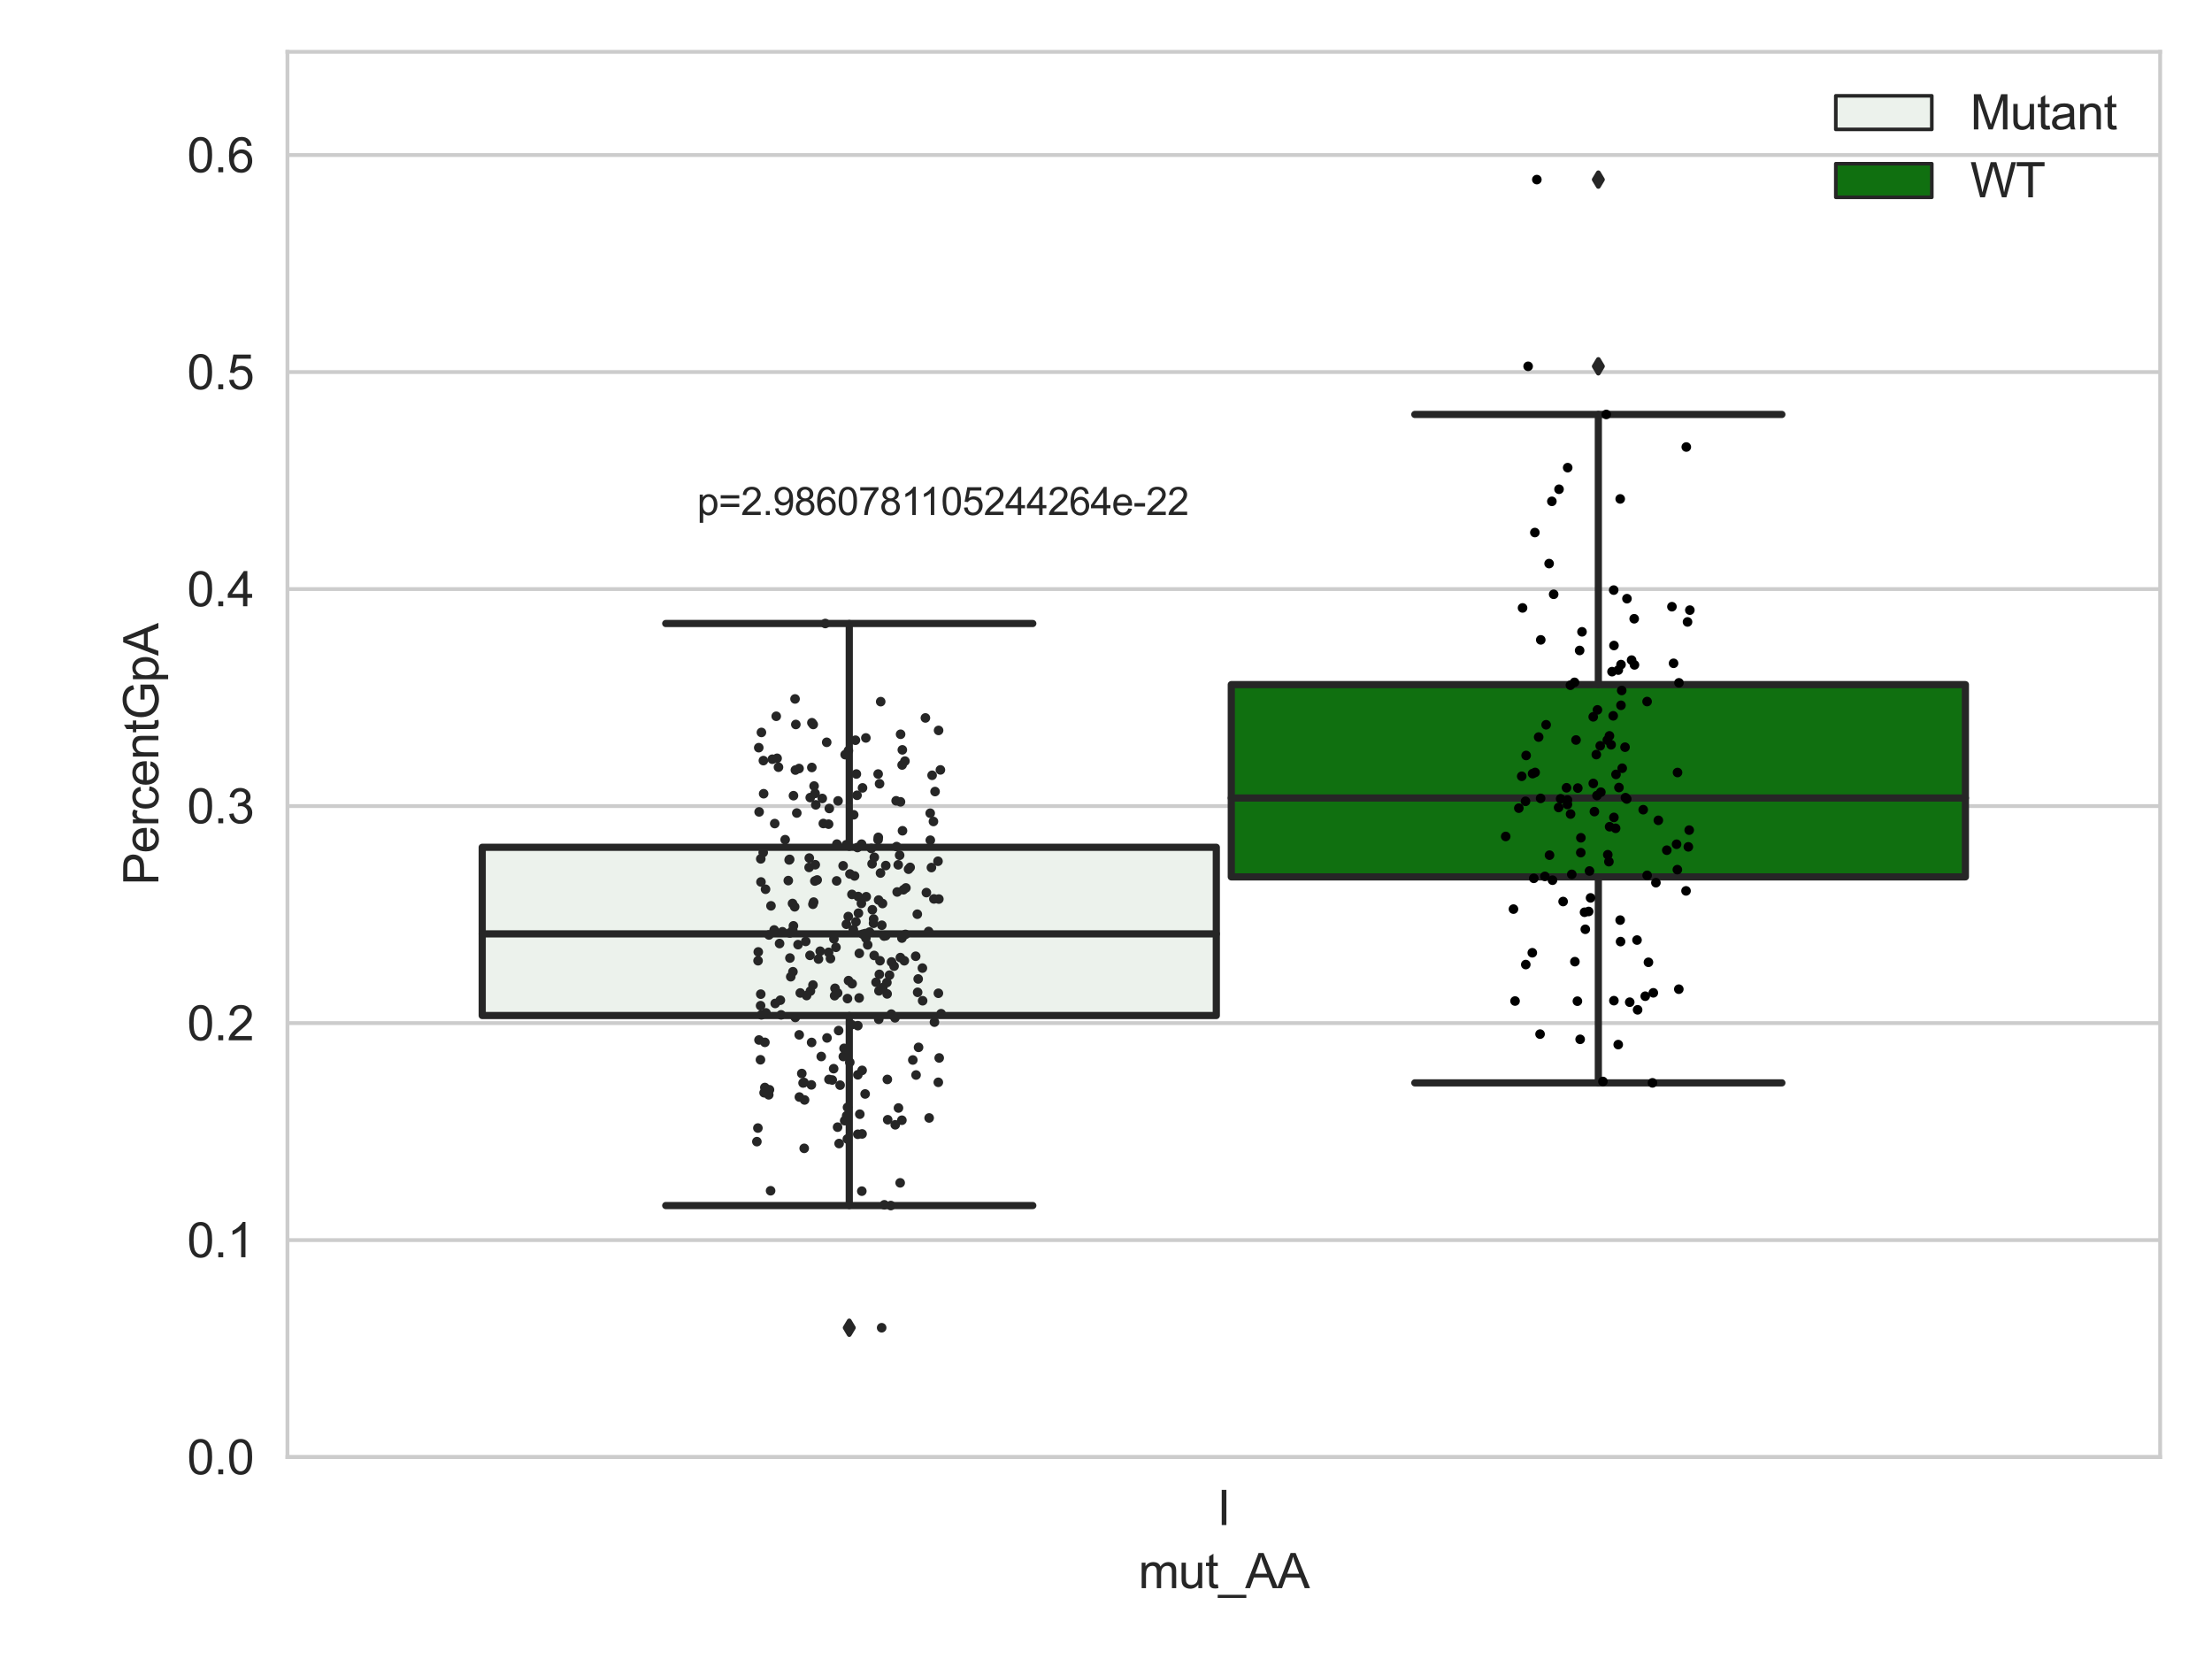 <?xml version="1.0" encoding="utf-8" standalone="no"?>
<!DOCTYPE svg PUBLIC "-//W3C//DTD SVG 1.1//EN"
  "http://www.w3.org/Graphics/SVG/1.1/DTD/svg11.dtd">
<svg xmlns:xlink="http://www.w3.org/1999/xlink" width="460.8pt" height="345.6pt" viewBox="0 0 460.8 345.6" xmlns="http://www.w3.org/2000/svg" version="1.1">
 <defs>
  <style type="text/css">*{stroke-linejoin: round; stroke-linecap: butt}</style>
 </defs>
 <g id="figure_1">
  <g id="patch_1">
   <path d="M 0 345.6 
L 460.8 345.6 
L 460.8 0 
L 0 0 
z
" style="fill: #ffffff"/>
  </g>
  <g id="axes_1">
   <g id="patch_2">
    <path d="M 59.881 303.539 
L 450 303.539 
L 450 10.8 
L 59.881 10.8 
z
" style="fill: #ffffff"/>
   </g>
   <g id="matplotlib.axis_1">
    <g id="xtick_1">
     <g id="text_1">
      <!-- I -->
      <g style="fill: #262626" transform="translate(253.552 317.697)scale(0.1 -0.1)">
       <defs>
        <path id="ArialMT-49" d="M 597 0 
L 597 4581 
L 1203 4581 
L 1203 0 
L 597 0 
z
" transform="scale(0.016)"/>
       </defs>
       <use xlink:href="#ArialMT-49"/>
      </g>
     </g>
    </g>
    <g id="text_2">
     <!-- mut_AA -->
     <g style="fill: #262626" transform="translate(237.155 330.842)scale(0.1 -0.1)">
      <defs>
       <path id="ArialMT-6d" d="M 422 0 
L 422 3319 
L 925 3319 
L 925 2853 
Q 1081 3097 1340 3245 
Q 1600 3394 1931 3394 
Q 2300 3394 2536 3241 
Q 2772 3088 2869 2813 
Q 3263 3394 3894 3394 
Q 4388 3394 4653 3120 
Q 4919 2847 4919 2278 
L 4919 0 
L 4359 0 
L 4359 2091 
Q 4359 2428 4304 2576 
Q 4250 2725 4106 2815 
Q 3963 2906 3769 2906 
Q 3419 2906 3187 2673 
Q 2956 2441 2956 1928 
L 2956 0 
L 2394 0 
L 2394 2156 
Q 2394 2531 2256 2718 
Q 2119 2906 1806 2906 
Q 1569 2906 1367 2781 
Q 1166 2656 1075 2415 
Q 984 2175 984 1722 
L 984 0 
L 422 0 
z
" transform="scale(0.016)"/>
       <path id="ArialMT-75" d="M 2597 0 
L 2597 488 
Q 2209 -75 1544 -75 
Q 1250 -75 995 37 
Q 741 150 617 320 
Q 494 491 444 738 
Q 409 903 409 1263 
L 409 3319 
L 972 3319 
L 972 1478 
Q 972 1038 1006 884 
Q 1059 663 1231 536 
Q 1403 409 1656 409 
Q 1909 409 2131 539 
Q 2353 669 2445 892 
Q 2538 1116 2538 1541 
L 2538 3319 
L 3100 3319 
L 3100 0 
L 2597 0 
z
" transform="scale(0.016)"/>
       <path id="ArialMT-74" d="M 1650 503 
L 1731 6 
Q 1494 -44 1306 -44 
Q 1000 -44 831 53 
Q 663 150 594 308 
Q 525 466 525 972 
L 525 2881 
L 113 2881 
L 113 3319 
L 525 3319 
L 525 4141 
L 1084 4478 
L 1084 3319 
L 1650 3319 
L 1650 2881 
L 1084 2881 
L 1084 941 
Q 1084 700 1114 631 
Q 1144 563 1211 522 
Q 1278 481 1403 481 
Q 1497 481 1650 503 
z
" transform="scale(0.016)"/>
       <path id="ArialMT-5f" d="M -97 -1272 
L -97 -866 
L 3631 -866 
L 3631 -1272 
L -97 -1272 
z
" transform="scale(0.016)"/>
       <path id="ArialMT-41" d="M -9 0 
L 1750 4581 
L 2403 4581 
L 4278 0 
L 3588 0 
L 3053 1388 
L 1138 1388 
L 634 0 
L -9 0 
z
M 1313 1881 
L 2866 1881 
L 2388 3150 
Q 2169 3728 2063 4100 
Q 1975 3659 1816 3225 
L 1313 1881 
z
" transform="scale(0.016)"/>
      </defs>
      <use xlink:href="#ArialMT-6d"/>
      <use xlink:href="#ArialMT-75" x="83.301"/>
      <use xlink:href="#ArialMT-74" x="138.916"/>
      <use xlink:href="#ArialMT-5f" x="166.699"/>
      <use xlink:href="#ArialMT-41" x="222.314"/>
      <use xlink:href="#ArialMT-41" x="289.014"/>
     </g>
    </g>
   </g>
   <g id="matplotlib.axis_2">
    <g id="ytick_1">
     <g id="line2d_1">
      <path d="M 59.881 303.539 
L 450 303.539 
" clip-path="url(#pd898f62f96)" style="fill: none; stroke: #cccccc; stroke-width: 0.8; stroke-linecap: round"/>
     </g>
     <g id="text_3">
      <!-- 0.0 -->
      <g style="fill: #262626" transform="translate(38.981 307.118)scale(0.1 -0.1)">
       <defs>
        <path id="ArialMT-30" d="M 266 2259 
Q 266 3072 433 3567 
Q 600 4063 929 4331 
Q 1259 4600 1759 4600 
Q 2128 4600 2406 4451 
Q 2684 4303 2865 4023 
Q 3047 3744 3150 3342 
Q 3253 2941 3253 2259 
Q 3253 1453 3087 958 
Q 2922 463 2592 192 
Q 2263 -78 1759 -78 
Q 1097 -78 719 397 
Q 266 969 266 2259 
z
M 844 2259 
Q 844 1131 1108 757 
Q 1372 384 1759 384 
Q 2147 384 2411 759 
Q 2675 1134 2675 2259 
Q 2675 3391 2411 3762 
Q 2147 4134 1753 4134 
Q 1366 4134 1134 3806 
Q 844 3388 844 2259 
z
" transform="scale(0.016)"/>
        <path id="ArialMT-2e" d="M 581 0 
L 581 641 
L 1222 641 
L 1222 0 
L 581 0 
z
" transform="scale(0.016)"/>
       </defs>
       <use xlink:href="#ArialMT-30"/>
       <use xlink:href="#ArialMT-2e" x="55.615"/>
       <use xlink:href="#ArialMT-30" x="83.398"/>
      </g>
     </g>
    </g>
    <g id="ytick_2">
     <g id="line2d_2">
      <path d="M 59.881 258.333 
L 450 258.333 
" clip-path="url(#pd898f62f96)" style="fill: none; stroke: #cccccc; stroke-width: 0.8; stroke-linecap: round"/>
     </g>
     <g id="text_4">
      <!-- 0.1 -->
      <g style="fill: #262626" transform="translate(38.981 261.912)scale(0.1 -0.1)">
       <defs>
        <path id="ArialMT-31" d="M 2384 0 
L 1822 0 
L 1822 3584 
Q 1619 3391 1289 3197 
Q 959 3003 697 2906 
L 697 3450 
Q 1169 3672 1522 3987 
Q 1875 4303 2022 4600 
L 2384 4600 
L 2384 0 
z
" transform="scale(0.016)"/>
       </defs>
       <use xlink:href="#ArialMT-30"/>
       <use xlink:href="#ArialMT-2e" x="55.615"/>
       <use xlink:href="#ArialMT-31" x="83.398"/>
      </g>
     </g>
    </g>
    <g id="ytick_3">
     <g id="line2d_3">
      <path d="M 59.881 213.127 
L 450 213.127 
" clip-path="url(#pd898f62f96)" style="fill: none; stroke: #cccccc; stroke-width: 0.8; stroke-linecap: round"/>
     </g>
     <g id="text_5">
      <!-- 0.2 -->
      <g style="fill: #262626" transform="translate(38.981 216.706)scale(0.1 -0.1)">
       <defs>
        <path id="ArialMT-32" d="M 3222 541 
L 3222 0 
L 194 0 
Q 188 203 259 391 
Q 375 700 629 1000 
Q 884 1300 1366 1694 
Q 2113 2306 2375 2664 
Q 2638 3022 2638 3341 
Q 2638 3675 2398 3904 
Q 2159 4134 1775 4134 
Q 1369 4134 1125 3890 
Q 881 3647 878 3216 
L 300 3275 
Q 359 3922 746 4261 
Q 1134 4600 1788 4600 
Q 2447 4600 2831 4234 
Q 3216 3869 3216 3328 
Q 3216 3053 3103 2787 
Q 2991 2522 2730 2228 
Q 2469 1934 1863 1422 
Q 1356 997 1212 845 
Q 1069 694 975 541 
L 3222 541 
z
" transform="scale(0.016)"/>
       </defs>
       <use xlink:href="#ArialMT-30"/>
       <use xlink:href="#ArialMT-2e" x="55.615"/>
       <use xlink:href="#ArialMT-32" x="83.398"/>
      </g>
     </g>
    </g>
    <g id="ytick_4">
     <g id="line2d_4">
      <path d="M 59.881 167.921 
L 450 167.921 
" clip-path="url(#pd898f62f96)" style="fill: none; stroke: #cccccc; stroke-width: 0.8; stroke-linecap: round"/>
     </g>
     <g id="text_6">
      <!-- 0.3 -->
      <g style="fill: #262626" transform="translate(38.981 171.5)scale(0.1 -0.1)">
       <defs>
        <path id="ArialMT-33" d="M 269 1209 
L 831 1284 
Q 928 806 1161 595 
Q 1394 384 1728 384 
Q 2125 384 2398 659 
Q 2672 934 2672 1341 
Q 2672 1728 2419 1979 
Q 2166 2231 1775 2231 
Q 1616 2231 1378 2169 
L 1441 2663 
Q 1497 2656 1531 2656 
Q 1891 2656 2178 2843 
Q 2466 3031 2466 3422 
Q 2466 3731 2256 3934 
Q 2047 4138 1716 4138 
Q 1388 4138 1169 3931 
Q 950 3725 888 3313 
L 325 3413 
Q 428 3978 793 4289 
Q 1159 4600 1703 4600 
Q 2078 4600 2393 4439 
Q 2709 4278 2876 4000 
Q 3044 3722 3044 3409 
Q 3044 3113 2884 2869 
Q 2725 2625 2413 2481 
Q 2819 2388 3044 2092 
Q 3269 1797 3269 1353 
Q 3269 753 2831 336 
Q 2394 -81 1725 -81 
Q 1122 -81 723 278 
Q 325 638 269 1209 
z
" transform="scale(0.016)"/>
       </defs>
       <use xlink:href="#ArialMT-30"/>
       <use xlink:href="#ArialMT-2e" x="55.615"/>
       <use xlink:href="#ArialMT-33" x="83.398"/>
      </g>
     </g>
    </g>
    <g id="ytick_5">
     <g id="line2d_5">
      <path d="M 59.881 122.715 
L 450 122.715 
" clip-path="url(#pd898f62f96)" style="fill: none; stroke: #cccccc; stroke-width: 0.8; stroke-linecap: round"/>
     </g>
     <g id="text_7">
      <!-- 0.4 -->
      <g style="fill: #262626" transform="translate(38.981 126.294)scale(0.1 -0.1)">
       <defs>
        <path id="ArialMT-34" d="M 2069 0 
L 2069 1097 
L 81 1097 
L 81 1613 
L 2172 4581 
L 2631 4581 
L 2631 1613 
L 3250 1613 
L 3250 1097 
L 2631 1097 
L 2631 0 
L 2069 0 
z
M 2069 1613 
L 2069 3678 
L 634 1613 
L 2069 1613 
z
" transform="scale(0.016)"/>
       </defs>
       <use xlink:href="#ArialMT-30"/>
       <use xlink:href="#ArialMT-2e" x="55.615"/>
       <use xlink:href="#ArialMT-34" x="83.398"/>
      </g>
     </g>
    </g>
    <g id="ytick_6">
     <g id="line2d_6">
      <path d="M 59.881 77.509 
L 450 77.509 
" clip-path="url(#pd898f62f96)" style="fill: none; stroke: #cccccc; stroke-width: 0.8; stroke-linecap: round"/>
     </g>
     <g id="text_8">
      <!-- 0.5 -->
      <g style="fill: #262626" transform="translate(38.981 81.088)scale(0.1 -0.1)">
       <defs>
        <path id="ArialMT-35" d="M 266 1200 
L 856 1250 
Q 922 819 1161 601 
Q 1400 384 1738 384 
Q 2144 384 2425 690 
Q 2706 997 2706 1503 
Q 2706 1984 2436 2262 
Q 2166 2541 1728 2541 
Q 1456 2541 1237 2417 
Q 1019 2294 894 2097 
L 366 2166 
L 809 4519 
L 3088 4519 
L 3088 3981 
L 1259 3981 
L 1013 2750 
Q 1425 3038 1878 3038 
Q 2478 3038 2890 2622 
Q 3303 2206 3303 1553 
Q 3303 931 2941 478 
Q 2500 -78 1738 -78 
Q 1113 -78 717 272 
Q 322 622 266 1200 
z
" transform="scale(0.016)"/>
       </defs>
       <use xlink:href="#ArialMT-30"/>
       <use xlink:href="#ArialMT-2e" x="55.615"/>
       <use xlink:href="#ArialMT-35" x="83.398"/>
      </g>
     </g>
    </g>
    <g id="ytick_7">
     <g id="line2d_7">
      <path d="M 59.881 32.303 
L 450 32.303 
" clip-path="url(#pd898f62f96)" style="fill: none; stroke: #cccccc; stroke-width: 0.8; stroke-linecap: round"/>
     </g>
     <g id="text_9">
      <!-- 0.6 -->
      <g style="fill: #262626" transform="translate(38.981 35.882)scale(0.1 -0.1)">
       <defs>
        <path id="ArialMT-36" d="M 3184 3459 
L 2625 3416 
Q 2550 3747 2413 3897 
Q 2184 4138 1850 4138 
Q 1581 4138 1378 3988 
Q 1113 3794 959 3422 
Q 806 3050 800 2363 
Q 1003 2672 1297 2822 
Q 1591 2972 1913 2972 
Q 2475 2972 2870 2558 
Q 3266 2144 3266 1488 
Q 3266 1056 3080 686 
Q 2894 316 2569 119 
Q 2244 -78 1831 -78 
Q 1128 -78 684 439 
Q 241 956 241 2144 
Q 241 3472 731 4075 
Q 1159 4600 1884 4600 
Q 2425 4600 2770 4297 
Q 3116 3994 3184 3459 
z
M 888 1484 
Q 888 1194 1011 928 
Q 1134 663 1356 523 
Q 1578 384 1822 384 
Q 2178 384 2434 671 
Q 2691 959 2691 1453 
Q 2691 1928 2437 2201 
Q 2184 2475 1800 2475 
Q 1419 2475 1153 2201 
Q 888 1928 888 1484 
z
" transform="scale(0.016)"/>
       </defs>
       <use xlink:href="#ArialMT-30"/>
       <use xlink:href="#ArialMT-2e" x="55.615"/>
       <use xlink:href="#ArialMT-36" x="83.398"/>
      </g>
     </g>
    </g>
    <g id="text_10">
     <!-- PercentGpA -->
     <g style="fill: #262626" transform="translate(32.994 184.405)rotate(-90)scale(0.1 -0.1)">
      <defs>
       <path id="ArialMT-50" d="M 494 0 
L 494 4581 
L 2222 4581 
Q 2678 4581 2919 4538 
Q 3256 4481 3484 4323 
Q 3713 4166 3852 3881 
Q 3991 3597 3991 3256 
Q 3991 2672 3619 2267 
Q 3247 1863 2275 1863 
L 1100 1863 
L 1100 0 
L 494 0 
z
M 1100 2403 
L 2284 2403 
Q 2872 2403 3119 2622 
Q 3366 2841 3366 3238 
Q 3366 3525 3220 3729 
Q 3075 3934 2838 4000 
Q 2684 4041 2272 4041 
L 1100 4041 
L 1100 2403 
z
" transform="scale(0.016)"/>
       <path id="ArialMT-65" d="M 2694 1069 
L 3275 997 
Q 3138 488 2766 206 
Q 2394 -75 1816 -75 
Q 1088 -75 661 373 
Q 234 822 234 1631 
Q 234 2469 665 2931 
Q 1097 3394 1784 3394 
Q 2450 3394 2872 2941 
Q 3294 2488 3294 1666 
Q 3294 1616 3291 1516 
L 816 1516 
Q 847 969 1125 678 
Q 1403 388 1819 388 
Q 2128 388 2347 550 
Q 2566 713 2694 1069 
z
M 847 1978 
L 2700 1978 
Q 2663 2397 2488 2606 
Q 2219 2931 1791 2931 
Q 1403 2931 1139 2672 
Q 875 2413 847 1978 
z
" transform="scale(0.016)"/>
       <path id="ArialMT-72" d="M 416 0 
L 416 3319 
L 922 3319 
L 922 2816 
Q 1116 3169 1280 3281 
Q 1444 3394 1641 3394 
Q 1925 3394 2219 3213 
L 2025 2691 
Q 1819 2813 1613 2813 
Q 1428 2813 1281 2702 
Q 1134 2591 1072 2394 
Q 978 2094 978 1738 
L 978 0 
L 416 0 
z
" transform="scale(0.016)"/>
       <path id="ArialMT-63" d="M 2588 1216 
L 3141 1144 
Q 3050 572 2676 248 
Q 2303 -75 1759 -75 
Q 1078 -75 664 370 
Q 250 816 250 1647 
Q 250 2184 428 2587 
Q 606 2991 970 3192 
Q 1334 3394 1763 3394 
Q 2303 3394 2647 3120 
Q 2991 2847 3088 2344 
L 2541 2259 
Q 2463 2594 2264 2762 
Q 2066 2931 1784 2931 
Q 1359 2931 1093 2626 
Q 828 2322 828 1663 
Q 828 994 1084 691 
Q 1341 388 1753 388 
Q 2084 388 2306 591 
Q 2528 794 2588 1216 
z
" transform="scale(0.016)"/>
       <path id="ArialMT-6e" d="M 422 0 
L 422 3319 
L 928 3319 
L 928 2847 
Q 1294 3394 1984 3394 
Q 2284 3394 2536 3286 
Q 2788 3178 2913 3003 
Q 3038 2828 3088 2588 
Q 3119 2431 3119 2041 
L 3119 0 
L 2556 0 
L 2556 2019 
Q 2556 2363 2490 2533 
Q 2425 2703 2258 2804 
Q 2091 2906 1866 2906 
Q 1506 2906 1245 2678 
Q 984 2450 984 1813 
L 984 0 
L 422 0 
z
" transform="scale(0.016)"/>
       <path id="ArialMT-47" d="M 2638 1797 
L 2638 2334 
L 4578 2338 
L 4578 638 
Q 4131 281 3656 101 
Q 3181 -78 2681 -78 
Q 2006 -78 1454 211 
Q 903 500 622 1047 
Q 341 1594 341 2269 
Q 341 2938 620 3517 
Q 900 4097 1425 4378 
Q 1950 4659 2634 4659 
Q 3131 4659 3532 4498 
Q 3934 4338 4162 4050 
Q 4391 3763 4509 3300 
L 3963 3150 
Q 3859 3500 3706 3700 
Q 3553 3900 3268 4020 
Q 2984 4141 2638 4141 
Q 2222 4141 1919 4014 
Q 1616 3888 1430 3681 
Q 1244 3475 1141 3228 
Q 966 2803 966 2306 
Q 966 1694 1177 1281 
Q 1388 869 1791 669 
Q 2194 469 2647 469 
Q 3041 469 3416 620 
Q 3791 772 3984 944 
L 3984 1797 
L 2638 1797 
z
" transform="scale(0.016)"/>
       <path id="ArialMT-70" d="M 422 -1272 
L 422 3319 
L 934 3319 
L 934 2888 
Q 1116 3141 1344 3267 
Q 1572 3394 1897 3394 
Q 2322 3394 2647 3175 
Q 2972 2956 3137 2557 
Q 3303 2159 3303 1684 
Q 3303 1175 3120 767 
Q 2938 359 2589 142 
Q 2241 -75 1856 -75 
Q 1575 -75 1351 44 
Q 1128 163 984 344 
L 984 -1272 
L 422 -1272 
z
M 931 1641 
Q 931 1000 1190 694 
Q 1450 388 1819 388 
Q 2194 388 2461 705 
Q 2728 1022 2728 1688 
Q 2728 2322 2467 2637 
Q 2206 2953 1844 2953 
Q 1484 2953 1207 2617 
Q 931 2281 931 1641 
z
" transform="scale(0.016)"/>
      </defs>
      <use xlink:href="#ArialMT-50"/>
      <use xlink:href="#ArialMT-65" x="66.699"/>
      <use xlink:href="#ArialMT-72" x="122.314"/>
      <use xlink:href="#ArialMT-63" x="155.615"/>
      <use xlink:href="#ArialMT-65" x="205.615"/>
      <use xlink:href="#ArialMT-6e" x="261.23"/>
      <use xlink:href="#ArialMT-74" x="316.846"/>
      <use xlink:href="#ArialMT-47" x="344.629"/>
      <use xlink:href="#ArialMT-70" x="422.412"/>
      <use xlink:href="#ArialMT-41" x="478.027"/>
     </g>
    </g>
   </g>
   <g id="patch_3">
    <path d="M 100.454 211.551 
L 253.38 211.551 
L 253.38 176.506 
L 100.454 176.506 
L 100.454 211.551 
z
" clip-path="url(#pd898f62f96)" style="fill: #ecf2ec; stroke: #262626; stroke-width: 1.5; stroke-linejoin: miter"/>
   </g>
   <g id="patch_4">
    <path d="M 256.501 182.668 
L 409.428 182.668 
L 409.428 142.619 
L 256.501 142.619 
L 256.501 182.668 
z
" clip-path="url(#pd898f62f96)" style="fill: #107010; stroke: #262626; stroke-width: 1.5; stroke-linejoin: miter"/>
   </g>
   <g id="patch_5">
    <path d="M 254.941 303.539 
L 254.941 303.539 
L 254.941 303.539 
L 254.941 303.539 
z
" clip-path="url(#pd898f62f96)" style="fill: #ecf2ec; stroke: #262626; stroke-width: 0.75; stroke-linejoin: miter"/>
   </g>
   <g id="patch_6">
    <path d="M 254.941 303.539 
L 254.941 303.539 
L 254.941 303.539 
L 254.941 303.539 
z
" clip-path="url(#pd898f62f96)" style="fill: #107010; stroke: #262626; stroke-width: 0.75; stroke-linejoin: miter"/>
   </g>
   <g id="PathCollection_1"/>
   <g id="PathCollection_2"/>
   <g id="line2d_8">
    <path d="M 176.917 211.551 
L 176.917 251.138 
" clip-path="url(#pd898f62f96)" style="fill: none; stroke: #262626; stroke-width: 1.5; stroke-linecap: round"/>
   </g>
   <g id="line2d_9">
    <path d="M 176.917 176.506 
L 176.917 129.888 
" clip-path="url(#pd898f62f96)" style="fill: none; stroke: #262626; stroke-width: 1.5; stroke-linecap: round"/>
   </g>
   <g id="line2d_10">
    <path d="M 138.685 251.138 
L 215.149 251.138 
" clip-path="url(#pd898f62f96)" style="fill: none; stroke: #262626; stroke-width: 1.5; stroke-linecap: round"/>
   </g>
   <g id="line2d_11">
    <path d="M 138.685 129.888 
L 215.149 129.888 
" clip-path="url(#pd898f62f96)" style="fill: none; stroke: #262626; stroke-width: 1.5; stroke-linecap: round"/>
   </g>
   <g id="line2d_12">
    <defs>
     <path id="mbb85317eab" d="M -0 1.414 
L 0.849 0 
L 0 -1.414 
L -0.849 -0 
z
" style="stroke: #262626; stroke-linejoin: miter"/>
    </defs>
    <g clip-path="url(#pd898f62f96)">
     <use xlink:href="#mbb85317eab" x="176.917" y="276.592" style="fill: #262626; stroke: #262626; stroke-linejoin: miter"/>
    </g>
   </g>
   <g id="line2d_13">
    <path d="M 332.964 182.668 
L 332.964 225.578 
" clip-path="url(#pd898f62f96)" style="fill: none; stroke: #262626; stroke-width: 1.5; stroke-linecap: round"/>
   </g>
   <g id="line2d_14">
    <path d="M 332.964 142.619 
L 332.964 86.337 
" clip-path="url(#pd898f62f96)" style="fill: none; stroke: #262626; stroke-width: 1.5; stroke-linecap: round"/>
   </g>
   <g id="line2d_15">
    <path d="M 294.733 225.578 
L 371.196 225.578 
" clip-path="url(#pd898f62f96)" style="fill: none; stroke: #262626; stroke-width: 1.5; stroke-linecap: round"/>
   </g>
   <g id="line2d_16">
    <path d="M 294.733 86.337 
L 371.196 86.337 
" clip-path="url(#pd898f62f96)" style="fill: none; stroke: #262626; stroke-width: 1.5; stroke-linecap: round"/>
   </g>
   <g id="line2d_17">
    <g clip-path="url(#pd898f62f96)">
     <use xlink:href="#mbb85317eab" x="332.964" y="37.413" style="fill: #262626; stroke: #262626; stroke-linejoin: miter"/>
     <use xlink:href="#mbb85317eab" x="332.964" y="76.308" style="fill: #262626; stroke: #262626; stroke-linejoin: miter"/>
    </g>
   </g>
   <g id="line2d_18">
    <path d="M 100.454 194.543 
L 253.38 194.543 
" clip-path="url(#pd898f62f96)" style="fill: none; stroke: #262626; stroke-width: 1.5; stroke-linecap: round"/>
   </g>
   <g id="line2d_19">
    <path d="M 256.501 166.24 
L 409.428 166.24 
" clip-path="url(#pd898f62f96)" style="fill: none; stroke: #262626; stroke-width: 1.5; stroke-linecap: round"/>
   </g>
   <g id="patch_7">
    <path d="M 59.881 303.539 
L 59.881 10.8 
" style="fill: none; stroke: #cccccc; stroke-width: 0.8; stroke-linejoin: miter; stroke-linecap: square"/>
   </g>
   <g id="patch_8">
    <path d="M 450 303.539 
L 450 10.8 
" style="fill: none; stroke: #cccccc; stroke-width: 0.8; stroke-linejoin: miter; stroke-linecap: square"/>
   </g>
   <g id="patch_9">
    <path d="M 59.881 303.539 
L 450 303.539 
" style="fill: none; stroke: #cccccc; stroke-width: 0.8; stroke-linejoin: miter; stroke-linecap: square"/>
   </g>
   <g id="patch_10">
    <path d="M 59.881 10.8 
L 450 10.8 
" style="fill: none; stroke: #cccccc; stroke-width: 0.8; stroke-linejoin: miter; stroke-linecap: square"/>
   </g>
   <g id="PathCollection_3">
    <defs>
     <path id="C0_0_dacf5c9afc" d="M 0 1 
C 0.265 1 0.52 0.895 0.707 0.707 
C 0.895 0.52 1 0.265 1 -0 
C 1 -0.265 0.895 -0.52 0.707 -0.707 
C 0.52 -0.895 0.265 -1 0 -1 
C -0.265 -1 -0.52 -0.895 -0.707 -0.707 
C -0.895 -0.52 -1 -0.265 -1 0 
C -1 0.265 -0.895 0.52 -0.707 0.707 
C -0.52 0.895 -0.265 1 0 1 
z
"/>
    </defs>
    <g clip-path="url(#pd898f62f96)">
     <use xlink:href="#C0_0_dacf5c9afc" x="179.585" y="236.216" style="fill: #262626"/>
    </g>
    <g clip-path="url(#pd898f62f96)">
     <use xlink:href="#C0_0_dacf5c9afc" x="177.414" y="213.458" style="fill: #262626"/>
    </g>
    <g clip-path="url(#pd898f62f96)">
     <use xlink:href="#C0_0_dacf5c9afc" x="161.273" y="193.726" style="fill: #262626"/>
    </g>
    <g clip-path="url(#pd898f62f96)">
     <use xlink:href="#C0_0_dacf5c9afc" x="178.704" y="223.903" style="fill: #262626"/>
    </g>
    <g clip-path="url(#pd898f62f96)">
     <use xlink:href="#C0_0_dacf5c9afc" x="169.942" y="167.662" style="fill: #262626"/>
    </g>
    <g clip-path="url(#pd898f62f96)">
     <use xlink:href="#C0_0_dacf5c9afc" x="189.269" y="181.07" style="fill: #262626"/>
    </g>
    <g clip-path="url(#pd898f62f96)">
     <use xlink:href="#C0_0_dacf5c9afc" x="175.677" y="220.093" style="fill: #262626"/>
    </g>
    <g clip-path="url(#pd898f62f96)">
     <use xlink:href="#C0_0_dacf5c9afc" x="174.289" y="183.509" style="fill: #262626"/>
    </g>
    <g clip-path="url(#pd898f62f96)">
     <use xlink:href="#C0_0_dacf5c9afc" x="169.347" y="188.369" style="fill: #262626"/>
    </g>
    <g clip-path="url(#pd898f62f96)">
     <use xlink:href="#C0_0_dacf5c9afc" x="170.504" y="199.785" style="fill: #262626"/>
    </g>
    <g clip-path="url(#pd898f62f96)">
     <use xlink:href="#C0_0_dacf5c9afc" x="177.842" y="169.737" style="fill: #262626"/>
    </g>
    <g clip-path="url(#pd898f62f96)">
     <use xlink:href="#C0_0_dacf5c9afc" x="195.468" y="225.464" style="fill: #262626"/>
    </g>
    <g clip-path="url(#pd898f62f96)">
     <use xlink:href="#C0_0_dacf5c9afc" x="176.764" y="204.28" style="fill: #262626"/>
    </g>
    <g clip-path="url(#pd898f62f96)">
     <use xlink:href="#C0_0_dacf5c9afc" x="189.6" y="180.688" style="fill: #262626"/>
    </g>
    <g clip-path="url(#pd898f62f96)">
     <use xlink:href="#C0_0_dacf5c9afc" x="179.68" y="164.132" style="fill: #262626"/>
    </g>
    <g clip-path="url(#pd898f62f96)">
     <use xlink:href="#C0_0_dacf5c9afc" x="178.537" y="165.672" style="fill: #262626"/>
    </g>
    <g clip-path="url(#pd898f62f96)">
     <use xlink:href="#C0_0_dacf5c9afc" x="194.546" y="187.26" style="fill: #262626"/>
    </g>
    <g clip-path="url(#pd898f62f96)">
     <use xlink:href="#C0_0_dacf5c9afc" x="165.182" y="202.432" style="fill: #262626"/>
    </g>
    <g clip-path="url(#pd898f62f96)">
     <use xlink:href="#C0_0_dacf5c9afc" x="191.091" y="190.444" style="fill: #262626"/>
    </g>
    <g clip-path="url(#pd898f62f96)">
     <use xlink:href="#C0_0_dacf5c9afc" x="187.565" y="199.482" style="fill: #262626"/>
    </g>
    <g clip-path="url(#pd898f62f96)">
     <use xlink:href="#C0_0_dacf5c9afc" x="190.757" y="199.203" style="fill: #262626"/>
    </g>
    <g clip-path="url(#pd898f62f96)">
     <use xlink:href="#C0_0_dacf5c9afc" x="169.356" y="205.197" style="fill: #262626"/>
    </g>
    <g clip-path="url(#pd898f62f96)">
     <use xlink:href="#C0_0_dacf5c9afc" x="167.03" y="223.634" style="fill: #262626"/>
    </g>
    <g clip-path="url(#pd898f62f96)">
     <use xlink:href="#C0_0_dacf5c9afc" x="172.28" y="216.218" style="fill: #262626"/>
    </g>
    <g clip-path="url(#pd898f62f96)">
     <use xlink:href="#C0_0_dacf5c9afc" x="173.95" y="205.883" style="fill: #262626"/>
    </g>
    <g clip-path="url(#pd898f62f96)">
     <use xlink:href="#C0_0_dacf5c9afc" x="194.174" y="161.506" style="fill: #262626"/>
    </g>
    <g clip-path="url(#pd898f62f96)">
     <use xlink:href="#C0_0_dacf5c9afc" x="185.57" y="251.138" style="fill: #262626"/>
    </g>
    <g clip-path="url(#pd898f62f96)">
     <use xlink:href="#C0_0_dacf5c9afc" x="175.831" y="218.392" style="fill: #262626"/>
    </g>
    <g clip-path="url(#pd898f62f96)">
     <use xlink:href="#C0_0_dacf5c9afc" x="176.379" y="232.422" style="fill: #262626"/>
    </g>
    <g clip-path="url(#pd898f62f96)">
     <use xlink:href="#C0_0_dacf5c9afc" x="162.172" y="159.822" style="fill: #262626"/>
    </g>
    <g clip-path="url(#pd898f62f96)">
     <use xlink:href="#C0_0_dacf5c9afc" x="180.292" y="194.473" style="fill: #262626"/>
    </g>
    <g clip-path="url(#pd898f62f96)">
     <use xlink:href="#C0_0_dacf5c9afc" x="157.919" y="200.138" style="fill: #262626"/>
    </g>
    <g clip-path="url(#pd898f62f96)">
     <use xlink:href="#C0_0_dacf5c9afc" x="177.473" y="186.321" style="fill: #262626"/>
    </g>
    <g clip-path="url(#pd898f62f96)">
     <use xlink:href="#C0_0_dacf5c9afc" x="160.609" y="188.702" style="fill: #262626"/>
    </g>
    <g clip-path="url(#pd898f62f96)">
     <use xlink:href="#C0_0_dacf5c9afc" x="158.527" y="183.729" style="fill: #262626"/>
    </g>
    <g clip-path="url(#pd898f62f96)">
     <use xlink:href="#C0_0_dacf5c9afc" x="161.389" y="171.565" style="fill: #262626"/>
    </g>
    <g clip-path="url(#pd898f62f96)">
     <use xlink:href="#C0_0_dacf5c9afc" x="171.294" y="166.333" style="fill: #262626"/>
    </g>
    <g clip-path="url(#pd898f62f96)">
     <use xlink:href="#C0_0_dacf5c9afc" x="179.114" y="232.104" style="fill: #262626"/>
    </g>
    <g clip-path="url(#pd898f62f96)">
     <use xlink:href="#C0_0_dacf5c9afc" x="174.498" y="206.862" style="fill: #262626"/>
    </g>
    <g clip-path="url(#pd898f62f96)">
     <use xlink:href="#C0_0_dacf5c9afc" x="184.167" y="195.001" style="fill: #262626"/>
    </g>
    <g clip-path="url(#pd898f62f96)">
     <use xlink:href="#C0_0_dacf5c9afc" x="191.273" y="203.937" style="fill: #262626"/>
    </g>
    <g clip-path="url(#pd898f62f96)">
     <use xlink:href="#C0_0_dacf5c9afc" x="193.801" y="175.031" style="fill: #262626"/>
    </g>
    <g clip-path="url(#pd898f62f96)">
     <use xlink:href="#C0_0_dacf5c9afc" x="181.511" y="176.749" style="fill: #262626"/>
    </g>
    <g clip-path="url(#pd898f62f96)">
     <use xlink:href="#C0_0_dacf5c9afc" x="177.055" y="182.064" style="fill: #262626"/>
    </g>
    <g clip-path="url(#pd898f62f96)">
     <use xlink:href="#C0_0_dacf5c9afc" x="182.921" y="174.931" style="fill: #262626"/>
    </g>
    <g clip-path="url(#pd898f62f96)">
     <use xlink:href="#C0_0_dacf5c9afc" x="178.624" y="176.557" style="fill: #262626"/>
    </g>
    <g clip-path="url(#pd898f62f96)">
     <use xlink:href="#C0_0_dacf5c9afc" x="174.803" y="238.221" style="fill: #262626"/>
    </g>
    <g clip-path="url(#pd898f62f96)">
     <use xlink:href="#C0_0_dacf5c9afc" x="170.856" y="198.151" style="fill: #262626"/>
    </g>
    <g clip-path="url(#pd898f62f96)">
     <use xlink:href="#C0_0_dacf5c9afc" x="169.834" y="180.139" style="fill: #262626"/>
    </g>
    <g clip-path="url(#pd898f62f96)">
     <use xlink:href="#C0_0_dacf5c9afc" x="176.317" y="192.541" style="fill: #262626"/>
    </g>
    <g clip-path="url(#pd898f62f96)">
     <use xlink:href="#C0_0_dacf5c9afc" x="164.5" y="179.023" style="fill: #262626"/>
    </g>
    <g clip-path="url(#pd898f62f96)">
     <use xlink:href="#C0_0_dacf5c9afc" x="194.665" y="212.93" style="fill: #262626"/>
    </g>
    <g clip-path="url(#pd898f62f96)">
     <use xlink:href="#C0_0_dacf5c9afc" x="180.224" y="227.893" style="fill: #262626"/>
    </g>
    <g clip-path="url(#pd898f62f96)">
     <use xlink:href="#C0_0_dacf5c9afc" x="172.217" y="154.636" style="fill: #262626"/>
    </g>
    <g clip-path="url(#pd898f62f96)">
     <use xlink:href="#C0_0_dacf5c9afc" x="186.256" y="201.263" style="fill: #262626"/>
    </g>
    <g clip-path="url(#pd898f62f96)">
     <use xlink:href="#C0_0_dacf5c9afc" x="177.516" y="204.93" style="fill: #262626"/>
    </g>
    <g clip-path="url(#pd898f62f96)">
     <use xlink:href="#C0_0_dacf5c9afc" x="161.886" y="157.969" style="fill: #262626"/>
    </g>
    <g clip-path="url(#pd898f62f96)">
     <use xlink:href="#C0_0_dacf5c9afc" x="167.607" y="229.139" style="fill: #262626"/>
    </g>
    <g clip-path="url(#pd898f62f96)">
     <use xlink:href="#C0_0_dacf5c9afc" x="194.453" y="171.13" style="fill: #262626"/>
    </g>
    <g clip-path="url(#pd898f62f96)">
     <use xlink:href="#C0_0_dacf5c9afc" x="196.05" y="211.17" style="fill: #262626"/>
    </g>
    <g clip-path="url(#pd898f62f96)">
     <use xlink:href="#C0_0_dacf5c9afc" x="165.694" y="160.419" style="fill: #262626"/>
    </g>
    <g clip-path="url(#pd898f62f96)">
     <use xlink:href="#C0_0_dacf5c9afc" x="177.762" y="193.636" style="fill: #262626"/>
    </g>
    <g clip-path="url(#pd898f62f96)">
     <use xlink:href="#C0_0_dacf5c9afc" x="182.932" y="161.244" style="fill: #262626"/>
    </g>
    <g clip-path="url(#pd898f62f96)">
     <use xlink:href="#C0_0_dacf5c9afc" x="164.392" y="179.139" style="fill: #262626"/>
    </g>
    <g clip-path="url(#pd898f62f96)">
     <use xlink:href="#C0_0_dacf5c9afc" x="162.4" y="196.557" style="fill: #262626"/>
    </g>
    <g clip-path="url(#pd898f62f96)">
     <use xlink:href="#C0_0_dacf5c9afc" x="161.489" y="209.039" style="fill: #262626"/>
    </g>
    <g clip-path="url(#pd898f62f96)">
     <use xlink:href="#C0_0_dacf5c9afc" x="185.723" y="200.394" style="fill: #262626"/>
    </g>
    <g clip-path="url(#pd898f62f96)">
     <use xlink:href="#C0_0_dacf5c9afc" x="187.114" y="180.161" style="fill: #262626"/>
    </g>
    <g clip-path="url(#pd898f62f96)">
     <use xlink:href="#C0_0_dacf5c9afc" x="195.403" y="179.414" style="fill: #262626"/>
    </g>
    <g clip-path="url(#pd898f62f96)">
     <use xlink:href="#C0_0_dacf5c9afc" x="172.69" y="224.864" style="fill: #262626"/>
    </g>
    <g clip-path="url(#pd898f62f96)">
     <use xlink:href="#C0_0_dacf5c9afc" x="166.247" y="196.785" style="fill: #262626"/>
    </g>
    <g clip-path="url(#pd898f62f96)">
     <use xlink:href="#C0_0_dacf5c9afc" x="172.616" y="198.39" style="fill: #262626"/>
    </g>
    <g clip-path="url(#pd898f62f96)">
     <use xlink:href="#C0_0_dacf5c9afc" x="179.531" y="248.139" style="fill: #262626"/>
    </g>
    <g clip-path="url(#pd898f62f96)">
     <use xlink:href="#C0_0_dacf5c9afc" x="159.081" y="165.345" style="fill: #262626"/>
    </g>
    <g clip-path="url(#pd898f62f96)">
     <use xlink:href="#C0_0_dacf5c9afc" x="180.452" y="186.802" style="fill: #262626"/>
    </g>
    <g clip-path="url(#pd898f62f96)">
     <use xlink:href="#C0_0_dacf5c9afc" x="168.591" y="178.747" style="fill: #262626"/>
    </g>
    <g clip-path="url(#pd898f62f96)">
     <use xlink:href="#C0_0_dacf5c9afc" x="176.062" y="157.208" style="fill: #262626"/>
    </g>
    <g clip-path="url(#pd898f62f96)">
     <use xlink:href="#C0_0_dacf5c9afc" x="168.027" y="207.396" style="fill: #262626"/>
    </g>
    <g clip-path="url(#pd898f62f96)">
     <use xlink:href="#C0_0_dacf5c9afc" x="182.965" y="174.432" style="fill: #262626"/>
    </g>
    <g clip-path="url(#pd898f62f96)">
     <use xlink:href="#C0_0_dacf5c9afc" x="178.206" y="154.199" style="fill: #262626"/>
    </g>
    <g clip-path="url(#pd898f62f96)">
     <use xlink:href="#C0_0_dacf5c9afc" x="183.23" y="163.271" style="fill: #262626"/>
    </g>
    <g clip-path="url(#pd898f62f96)">
     <use xlink:href="#C0_0_dacf5c9afc" x="158.619" y="152.581" style="fill: #262626"/>
    </g>
    <g clip-path="url(#pd898f62f96)">
     <use xlink:href="#C0_0_dacf5c9afc" x="195.651" y="220.388" style="fill: #262626"/>
    </g>
    <g clip-path="url(#pd898f62f96)">
     <use xlink:href="#C0_0_dacf5c9afc" x="179.444" y="188.195" style="fill: #262626"/>
    </g>
    <g clip-path="url(#pd898f62f96)">
     <use xlink:href="#C0_0_dacf5c9afc" x="174.34" y="175.84" style="fill: #262626"/>
    </g>
    <g clip-path="url(#pd898f62f96)">
     <use xlink:href="#C0_0_dacf5c9afc" x="187.168" y="230.814" style="fill: #262626"/>
    </g>
    <g clip-path="url(#pd898f62f96)">
     <use xlink:href="#C0_0_dacf5c9afc" x="188.623" y="194.656" style="fill: #262626"/>
    </g>
    <g clip-path="url(#pd898f62f96)">
     <use xlink:href="#C0_0_dacf5c9afc" x="187.61" y="152.962" style="fill: #262626"/>
    </g>
    <g clip-path="url(#pd898f62f96)">
     <use xlink:href="#C0_0_dacf5c9afc" x="173.866" y="207.421" style="fill: #262626"/>
    </g>
    <g clip-path="url(#pd898f62f96)">
     <use xlink:href="#C0_0_dacf5c9afc" x="168.788" y="166.152" style="fill: #262626"/>
    </g>
    <g clip-path="url(#pd898f62f96)">
     <use xlink:href="#C0_0_dacf5c9afc" x="159.344" y="217.14" style="fill: #262626"/>
    </g>
    <g clip-path="url(#pd898f62f96)">
     <use xlink:href="#C0_0_dacf5c9afc" x="158.447" y="209.499" style="fill: #262626"/>
    </g>
    <g clip-path="url(#pd898f62f96)">
     <use xlink:href="#C0_0_dacf5c9afc" x="165.787" y="150.923" style="fill: #262626"/>
    </g>
    <g clip-path="url(#pd898f62f96)">
     <use xlink:href="#C0_0_dacf5c9afc" x="183.03" y="187.498" style="fill: #262626"/>
    </g>
    <g clip-path="url(#pd898f62f96)">
     <use xlink:href="#C0_0_dacf5c9afc" x="191.352" y="218.184" style="fill: #262626"/>
    </g>
    <g clip-path="url(#pd898f62f96)">
     <use xlink:href="#C0_0_dacf5c9afc" x="157.671" y="237.823" style="fill: #262626"/>
    </g>
    <g clip-path="url(#pd898f62f96)">
     <use xlink:href="#C0_0_dacf5c9afc" x="186.495" y="234.316" style="fill: #262626"/>
    </g>
    <g clip-path="url(#pd898f62f96)">
     <use xlink:href="#C0_0_dacf5c9afc" x="165.096" y="188.21" style="fill: #262626"/>
    </g>
    <g clip-path="url(#pd898f62f96)">
     <use xlink:href="#C0_0_dacf5c9afc" x="167.851" y="196.113" style="fill: #262626"/>
    </g>
    <g clip-path="url(#pd898f62f96)">
     <use xlink:href="#C0_0_dacf5c9afc" x="176.739" y="156.378" style="fill: #262626"/>
    </g>
    <g clip-path="url(#pd898f62f96)">
     <use xlink:href="#C0_0_dacf5c9afc" x="158.417" y="220.771" style="fill: #262626"/>
    </g>
    <g clip-path="url(#pd898f62f96)">
     <use xlink:href="#C0_0_dacf5c9afc" x="172.76" y="168.421" style="fill: #262626"/>
    </g>
    <g clip-path="url(#pd898f62f96)">
     <use xlink:href="#C0_0_dacf5c9afc" x="178.978" y="207.895" style="fill: #262626"/>
    </g>
    <g clip-path="url(#pd898f62f96)">
     <use xlink:href="#C0_0_dacf5c9afc" x="162.993" y="194.103" style="fill: #262626"/>
    </g>
    <g clip-path="url(#pd898f62f96)">
     <use xlink:href="#C0_0_dacf5c9afc" x="169.076" y="217.161" style="fill: #262626"/>
    </g>
    <g clip-path="url(#pd898f62f96)">
     <use xlink:href="#C0_0_dacf5c9afc" x="166.526" y="228.533" style="fill: #262626"/>
    </g>
    <g clip-path="url(#pd898f62f96)">
     <use xlink:href="#C0_0_dacf5c9afc" x="184.756" y="204.679" style="fill: #262626"/>
    </g>
    <g clip-path="url(#pd898f62f96)">
     <use xlink:href="#C0_0_dacf5c9afc" x="167.531" y="239.221" style="fill: #262626"/>
    </g>
    <g clip-path="url(#pd898f62f96)">
     <use xlink:href="#C0_0_dacf5c9afc" x="186.896" y="185.815" style="fill: #262626"/>
    </g>
    <g clip-path="url(#pd898f62f96)">
     <use xlink:href="#C0_0_dacf5c9afc" x="178.78" y="186.762" style="fill: #262626"/>
    </g>
    <g clip-path="url(#pd898f62f96)">
     <use xlink:href="#C0_0_dacf5c9afc" x="172.614" y="171.686" style="fill: #262626"/>
    </g>
    <g clip-path="url(#pd898f62f96)">
     <use xlink:href="#C0_0_dacf5c9afc" x="184.524" y="180.312" style="fill: #262626"/>
    </g>
    <g clip-path="url(#pd898f62f96)">
     <use xlink:href="#C0_0_dacf5c9afc" x="159.474" y="185.246" style="fill: #262626"/>
    </g>
    <g clip-path="url(#pd898f62f96)">
     <use xlink:href="#C0_0_dacf5c9afc" x="169.798" y="165.274" style="fill: #262626"/>
    </g>
    <g clip-path="url(#pd898f62f96)">
     <use xlink:href="#C0_0_dacf5c9afc" x="177.028" y="221.304" style="fill: #262626"/>
    </g>
    <g clip-path="url(#pd898f62f96)">
     <use xlink:href="#C0_0_dacf5c9afc" x="187.884" y="195.423" style="fill: #262626"/>
    </g>
    <g clip-path="url(#pd898f62f96)">
     <use xlink:href="#C0_0_dacf5c9afc" x="167.489" y="225.496" style="fill: #262626"/>
    </g>
    <g clip-path="url(#pd898f62f96)">
     <use xlink:href="#C0_0_dacf5c9afc" x="162.56" y="208.362" style="fill: #262626"/>
    </g>
    <g clip-path="url(#pd898f62f96)">
     <use xlink:href="#C0_0_dacf5c9afc" x="183.317" y="200.14" style="fill: #262626"/>
    </g>
    <g clip-path="url(#pd898f62f96)">
     <use xlink:href="#C0_0_dacf5c9afc" x="191.163" y="206.718" style="fill: #262626"/>
    </g>
    <g clip-path="url(#pd898f62f96)">
     <use xlink:href="#C0_0_dacf5c9afc" x="174.146" y="197.339" style="fill: #262626"/>
    </g>
    <g clip-path="url(#pd898f62f96)">
     <use xlink:href="#C0_0_dacf5c9afc" x="159.177" y="227.639" style="fill: #262626"/>
    </g>
    <g clip-path="url(#pd898f62f96)">
     <use xlink:href="#C0_0_dacf5c9afc" x="192.202" y="208.476" style="fill: #262626"/>
    </g>
    <g clip-path="url(#pd898f62f96)">
     <use xlink:href="#C0_0_dacf5c9afc" x="181.725" y="189.518" style="fill: #262626"/>
    </g>
    <g clip-path="url(#pd898f62f96)">
     <use xlink:href="#C0_0_dacf5c9afc" x="158.064" y="155.755" style="fill: #262626"/>
    </g>
    <g clip-path="url(#pd898f62f96)">
     <use xlink:href="#C0_0_dacf5c9afc" x="173.724" y="195.575" style="fill: #262626"/>
    </g>
    <g clip-path="url(#pd898f62f96)">
     <use xlink:href="#C0_0_dacf5c9afc" x="169.412" y="150.919" style="fill: #262626"/>
    </g>
    <g clip-path="url(#pd898f62f96)">
     <use xlink:href="#C0_0_dacf5c9afc" x="183.062" y="212.332" style="fill: #262626"/>
    </g>
    <g clip-path="url(#pd898f62f96)">
     <use xlink:href="#C0_0_dacf5c9afc" x="190.831" y="223.942" style="fill: #262626"/>
    </g>
    <g clip-path="url(#pd898f62f96)">
     <use xlink:href="#C0_0_dacf5c9afc" x="171.513" y="171.55" style="fill: #262626"/>
    </g>
    <g clip-path="url(#pd898f62f96)">
     <use xlink:href="#C0_0_dacf5c9afc" x="175.638" y="180.358" style="fill: #262626"/>
    </g>
    <g clip-path="url(#pd898f62f96)">
     <use xlink:href="#C0_0_dacf5c9afc" x="176.3" y="175.972" style="fill: #262626"/>
    </g>
    <g clip-path="url(#pd898f62f96)">
     <use xlink:href="#C0_0_dacf5c9afc" x="188.718" y="184.969" style="fill: #262626"/>
    </g>
    <g clip-path="url(#pd898f62f96)">
     <use xlink:href="#C0_0_dacf5c9afc" x="169.497" y="187.924" style="fill: #262626"/>
    </g>
    <g clip-path="url(#pd898f62f96)">
     <use xlink:href="#C0_0_dacf5c9afc" x="181.145" y="194.169" style="fill: #262626"/>
    </g>
    <g clip-path="url(#pd898f62f96)">
     <use xlink:href="#C0_0_dacf5c9afc" x="192.985" y="185.946" style="fill: #262626"/>
    </g>
    <g clip-path="url(#pd898f62f96)">
     <use xlink:href="#C0_0_dacf5c9afc" x="168.739" y="199.021" style="fill: #262626"/>
    </g>
    <g clip-path="url(#pd898f62f96)">
     <use xlink:href="#C0_0_dacf5c9afc" x="176.544" y="208.024" style="fill: #262626"/>
    </g>
    <g clip-path="url(#pd898f62f96)">
     <use xlink:href="#C0_0_dacf5c9afc" x="165.145" y="193.782" style="fill: #262626"/>
    </g>
    <g clip-path="url(#pd898f62f96)">
     <use xlink:href="#C0_0_dacf5c9afc" x="188.386" y="200.144" style="fill: #262626"/>
    </g>
    <g clip-path="url(#pd898f62f96)">
     <use xlink:href="#C0_0_dacf5c9afc" x="188.204" y="185.355" style="fill: #262626"/>
    </g>
    <g clip-path="url(#pd898f62f96)">
     <use xlink:href="#C0_0_dacf5c9afc" x="194.033" y="180.729" style="fill: #262626"/>
    </g>
    <g clip-path="url(#pd898f62f96)">
     <use xlink:href="#C0_0_dacf5c9afc" x="178.019" y="182.477" style="fill: #262626"/>
    </g>
    <g clip-path="url(#pd898f62f96)">
     <use xlink:href="#C0_0_dacf5c9afc" x="180.375" y="153.724" style="fill: #262626"/>
    </g>
    <g clip-path="url(#pd898f62f96)">
     <use xlink:href="#C0_0_dacf5c9afc" x="159.333" y="226.547" style="fill: #262626"/>
    </g>
    <g clip-path="url(#pd898f62f96)">
     <use xlink:href="#C0_0_dacf5c9afc" x="160.188" y="194.77" style="fill: #262626"/>
    </g>
    <g clip-path="url(#pd898f62f96)">
     <use xlink:href="#C0_0_dacf5c9afc" x="170.232" y="183.309" style="fill: #262626"/>
    </g>
    <g clip-path="url(#pd898f62f96)">
     <use xlink:href="#C0_0_dacf5c9afc" x="157.884" y="234.993" style="fill: #262626"/>
    </g>
    <g clip-path="url(#pd898f62f96)">
     <use xlink:href="#C0_0_dacf5c9afc" x="166.458" y="160.095" style="fill: #262626"/>
    </g>
    <g clip-path="url(#pd898f62f96)">
     <use xlink:href="#C0_0_dacf5c9afc" x="193.779" y="169.407" style="fill: #262626"/>
    </g>
    <g clip-path="url(#pd898f62f96)">
     <use xlink:href="#C0_0_dacf5c9afc" x="165.987" y="169.366" style="fill: #262626"/>
    </g>
    <g clip-path="url(#pd898f62f96)">
     <use xlink:href="#C0_0_dacf5c9afc" x="186.444" y="212.032" style="fill: #262626"/>
    </g>
    <g clip-path="url(#pd898f62f96)">
     <use xlink:href="#C0_0_dacf5c9afc" x="183.184" y="202.977" style="fill: #262626"/>
    </g>
    <g clip-path="url(#pd898f62f96)">
     <use xlink:href="#C0_0_dacf5c9afc" x="195.524" y="152.16" style="fill: #262626"/>
    </g>
    <g clip-path="url(#pd898f62f96)">
     <use xlink:href="#C0_0_dacf5c9afc" x="159.564" y="211.001" style="fill: #262626"/>
    </g>
    <g clip-path="url(#pd898f62f96)">
     <use xlink:href="#C0_0_dacf5c9afc" x="183.424" y="181.87" style="fill: #262626"/>
    </g>
    <g clip-path="url(#pd898f62f96)">
     <use xlink:href="#C0_0_dacf5c9afc" x="182.107" y="199.038" style="fill: #262626"/>
    </g>
    <g clip-path="url(#pd898f62f96)">
     <use xlink:href="#C0_0_dacf5c9afc" x="166.711" y="206.852" style="fill: #262626"/>
    </g>
    <g clip-path="url(#pd898f62f96)">
     <use xlink:href="#C0_0_dacf5c9afc" x="158.115" y="216.649" style="fill: #262626"/>
    </g>
    <g clip-path="url(#pd898f62f96)">
     <use xlink:href="#C0_0_dacf5c9afc" x="195.579" y="187.291" style="fill: #262626"/>
    </g>
    <g clip-path="url(#pd898f62f96)">
     <use xlink:href="#C0_0_dacf5c9afc" x="158.616" y="211.411" style="fill: #262626"/>
    </g>
    <g clip-path="url(#pd898f62f96)">
     <use xlink:href="#C0_0_dacf5c9afc" x="183.104" y="206.408" style="fill: #262626"/>
    </g>
    <g clip-path="url(#pd898f62f96)">
     <use xlink:href="#C0_0_dacf5c9afc" x="173.374" y="224.983" style="fill: #262626"/>
    </g>
    <g clip-path="url(#pd898f62f96)">
     <use xlink:href="#C0_0_dacf5c9afc" x="178.31" y="192.03" style="fill: #262626"/>
    </g>
    <g clip-path="url(#pd898f62f96)">
     <use xlink:href="#C0_0_dacf5c9afc" x="158.479" y="207.101" style="fill: #262626"/>
    </g>
    <g clip-path="url(#pd898f62f96)">
     <use xlink:href="#C0_0_dacf5c9afc" x="186.682" y="166.822" style="fill: #262626"/>
    </g>
    <g clip-path="url(#pd898f62f96)">
     <use xlink:href="#C0_0_dacf5c9afc" x="193.452" y="194.045" style="fill: #262626"/>
    </g>
    <g clip-path="url(#pd898f62f96)">
     <use xlink:href="#C0_0_dacf5c9afc" x="165.546" y="188.907" style="fill: #262626"/>
    </g>
    <g clip-path="url(#pd898f62f96)">
     <use xlink:href="#C0_0_dacf5c9afc" x="160.296" y="227.018" style="fill: #262626"/>
    </g>
    <g clip-path="url(#pd898f62f96)">
     <use xlink:href="#C0_0_dacf5c9afc" x="179.011" y="198.604" style="fill: #262626"/>
    </g>
    <g clip-path="url(#pd898f62f96)">
     <use xlink:href="#C0_0_dacf5c9afc" x="185.675" y="211.262" style="fill: #262626"/>
    </g>
    <g clip-path="url(#pd898f62f96)">
     <use xlink:href="#C0_0_dacf5c9afc" x="165.287" y="192.87" style="fill: #262626"/>
    </g>
    <g clip-path="url(#pd898f62f96)">
     <use xlink:href="#C0_0_dacf5c9afc" x="171.081" y="220.089" style="fill: #262626"/>
    </g>
    <g clip-path="url(#pd898f62f96)">
     <use xlink:href="#C0_0_dacf5c9afc" x="176.708" y="190.931" style="fill: #262626"/>
    </g>
    <g clip-path="url(#pd898f62f96)">
     <use xlink:href="#C0_0_dacf5c9afc" x="183.904" y="205.741" style="fill: #262626"/>
    </g>
    <g clip-path="url(#pd898f62f96)">
     <use xlink:href="#C0_0_dacf5c9afc" x="157.96" y="198.303" style="fill: #262626"/>
    </g>
    <g clip-path="url(#pd898f62f96)">
     <use xlink:href="#C0_0_dacf5c9afc" x="176.518" y="237.274" style="fill: #262626"/>
    </g>
    <g clip-path="url(#pd898f62f96)">
     <use xlink:href="#C0_0_dacf5c9afc" x="192.779" y="149.559" style="fill: #262626"/>
    </g>
    <g clip-path="url(#pd898f62f96)">
     <use xlink:href="#C0_0_dacf5c9afc" x="183.664" y="276.592" style="fill: #262626"/>
    </g>
    <g clip-path="url(#pd898f62f96)">
     <use xlink:href="#C0_0_dacf5c9afc" x="163.561" y="174.922" style="fill: #262626"/>
    </g>
    <g clip-path="url(#pd898f62f96)">
     <use xlink:href="#C0_0_dacf5c9afc" x="165.621" y="145.599" style="fill: #262626"/>
    </g>
    <g clip-path="url(#pd898f62f96)">
     <use xlink:href="#C0_0_dacf5c9afc" x="194.792" y="164.895" style="fill: #262626"/>
    </g>
    <g clip-path="url(#pd898f62f96)">
     <use xlink:href="#C0_0_dacf5c9afc" x="165.677" y="211.957" style="fill: #262626"/>
    </g>
    <g clip-path="url(#pd898f62f96)">
     <use xlink:href="#C0_0_dacf5c9afc" x="178.7" y="213.662" style="fill: #262626"/>
    </g>
    <g clip-path="url(#pd898f62f96)">
     <use xlink:href="#C0_0_dacf5c9afc" x="173.666" y="222.626" style="fill: #262626"/>
    </g>
    <g clip-path="url(#pd898f62f96)">
     <use xlink:href="#C0_0_dacf5c9afc" x="167.296" y="225.603" style="fill: #262626"/>
    </g>
    <g clip-path="url(#pd898f62f96)">
     <use xlink:href="#C0_0_dacf5c9afc" x="182.136" y="178.59" style="fill: #262626"/>
    </g>
    <g clip-path="url(#pd898f62f96)">
     <use xlink:href="#C0_0_dacf5c9afc" x="168.556" y="180.701" style="fill: #262626"/>
    </g>
    <g clip-path="url(#pd898f62f96)">
     <use xlink:href="#C0_0_dacf5c9afc" x="184.849" y="224.866" style="fill: #262626"/>
    </g>
    <g clip-path="url(#pd898f62f96)">
     <use xlink:href="#C0_0_dacf5c9afc" x="164.726" y="203.472" style="fill: #262626"/>
    </g>
    <g clip-path="url(#pd898f62f96)">
     <use xlink:href="#C0_0_dacf5c9afc" x="184.804" y="207.048" style="fill: #262626"/>
    </g>
    <g clip-path="url(#pd898f62f96)">
     <use xlink:href="#C0_0_dacf5c9afc" x="179.484" y="175.851" style="fill: #262626"/>
    </g>
    <g clip-path="url(#pd898f62f96)">
     <use xlink:href="#C0_0_dacf5c9afc" x="190.156" y="220.817" style="fill: #262626"/>
    </g>
    <g clip-path="url(#pd898f62f96)">
     <use xlink:href="#C0_0_dacf5c9afc" x="180.758" y="196.834" style="fill: #262626"/>
    </g>
    <g clip-path="url(#pd898f62f96)">
     <use xlink:href="#C0_0_dacf5c9afc" x="158.482" y="178.918" style="fill: #262626"/>
    </g>
    <g clip-path="url(#pd898f62f96)">
     <use xlink:href="#C0_0_dacf5c9afc" x="195.902" y="160.385" style="fill: #262626"/>
    </g>
    <g clip-path="url(#pd898f62f96)">
     <use xlink:href="#C0_0_dacf5c9afc" x="195.485" y="206.916" style="fill: #262626"/>
    </g>
    <g clip-path="url(#pd898f62f96)">
     <use xlink:href="#C0_0_dacf5c9afc" x="187.971" y="156.21" style="fill: #262626"/>
    </g>
    <g clip-path="url(#pd898f62f96)">
     <use xlink:href="#C0_0_dacf5c9afc" x="183.466" y="146.167" style="fill: #262626"/>
    </g>
    <g clip-path="url(#pd898f62f96)">
     <use xlink:href="#C0_0_dacf5c9afc" x="179.747" y="194.612" style="fill: #262626"/>
    </g>
    <g clip-path="url(#pd898f62f96)">
     <use xlink:href="#C0_0_dacf5c9afc" x="164.533" y="194.35" style="fill: #262626"/>
    </g>
    <g clip-path="url(#pd898f62f96)">
     <use xlink:href="#C0_0_dacf5c9afc" x="168.827" y="206.456" style="fill: #262626"/>
    </g>
    <g clip-path="url(#pd898f62f96)">
     <use xlink:href="#C0_0_dacf5c9afc" x="181.992" y="191.453" style="fill: #262626"/>
    </g>
    <g clip-path="url(#pd898f62f96)">
     <use xlink:href="#C0_0_dacf5c9afc" x="183.699" y="192.745" style="fill: #262626"/>
    </g>
    <g clip-path="url(#pd898f62f96)">
     <use xlink:href="#C0_0_dacf5c9afc" x="181.975" y="192.335" style="fill: #262626"/>
    </g>
    <g clip-path="url(#pd898f62f96)">
     <use xlink:href="#C0_0_dacf5c9afc" x="169.59" y="163.744" style="fill: #262626"/>
    </g>
    <g clip-path="url(#pd898f62f96)">
     <use xlink:href="#C0_0_dacf5c9afc" x="175.962" y="233.454" style="fill: #262626"/>
    </g>
    <g clip-path="url(#pd898f62f96)">
     <use xlink:href="#C0_0_dacf5c9afc" x="165.297" y="165.755" style="fill: #262626"/>
    </g>
    <g clip-path="url(#pd898f62f96)">
     <use xlink:href="#C0_0_dacf5c9afc" x="184.225" y="250.982" style="fill: #262626"/>
    </g>
    <g clip-path="url(#pd898f62f96)">
     <use xlink:href="#C0_0_dacf5c9afc" x="174.583" y="166.841" style="fill: #262626"/>
    </g>
    <g clip-path="url(#pd898f62f96)">
     <use xlink:href="#C0_0_dacf5c9afc" x="183.843" y="188.22" style="fill: #262626"/>
    </g>
    <g clip-path="url(#pd898f62f96)">
     <use xlink:href="#C0_0_dacf5c9afc" x="178.828" y="190.228" style="fill: #262626"/>
    </g>
    <g clip-path="url(#pd898f62f96)">
     <use xlink:href="#C0_0_dacf5c9afc" x="187.412" y="178.166" style="fill: #262626"/>
    </g>
    <g clip-path="url(#pd898f62f96)">
     <use xlink:href="#C0_0_dacf5c9afc" x="178.396" y="161.243" style="fill: #262626"/>
    </g>
    <g clip-path="url(#pd898f62f96)">
     <use xlink:href="#C0_0_dacf5c9afc" x="169.12" y="159.878" style="fill: #262626"/>
    </g>
    <g clip-path="url(#pd898f62f96)">
     <use xlink:href="#C0_0_dacf5c9afc" x="169.745" y="183.535" style="fill: #262626"/>
    </g>
    <g clip-path="url(#pd898f62f96)">
     <use xlink:href="#C0_0_dacf5c9afc" x="175.009" y="226.059" style="fill: #262626"/>
    </g>
    <g clip-path="url(#pd898f62f96)">
     <use xlink:href="#C0_0_dacf5c9afc" x="169.134" y="150.556" style="fill: #262626"/>
    </g>
    <g clip-path="url(#pd898f62f96)">
     <use xlink:href="#C0_0_dacf5c9afc" x="187.59" y="167.036" style="fill: #262626"/>
    </g>
    <g clip-path="url(#pd898f62f96)">
     <use xlink:href="#C0_0_dacf5c9afc" x="188.516" y="158.552" style="fill: #262626"/>
    </g>
    <g clip-path="url(#pd898f62f96)">
     <use xlink:href="#C0_0_dacf5c9afc" x="187.877" y="233.364" style="fill: #262626"/>
    </g>
    <g clip-path="url(#pd898f62f96)">
     <use xlink:href="#C0_0_dacf5c9afc" x="164.215" y="183.444" style="fill: #262626"/>
    </g>
    <g clip-path="url(#pd898f62f96)">
     <use xlink:href="#C0_0_dacf5c9afc" x="187.521" y="246.407" style="fill: #262626"/>
    </g>
    <g clip-path="url(#pd898f62f96)">
     <use xlink:href="#C0_0_dacf5c9afc" x="181.671" y="179.946" style="fill: #262626"/>
    </g>
    <g clip-path="url(#pd898f62f96)">
     <use xlink:href="#C0_0_dacf5c9afc" x="158.991" y="177.592" style="fill: #262626"/>
    </g>
    <g clip-path="url(#pd898f62f96)">
     <use xlink:href="#C0_0_dacf5c9afc" x="158.141" y="169.133" style="fill: #262626"/>
    </g>
    <g clip-path="url(#pd898f62f96)">
     <use xlink:href="#C0_0_dacf5c9afc" x="174.485" y="234.807" style="fill: #262626"/>
    </g>
    <g clip-path="url(#pd898f62f96)">
     <use xlink:href="#C0_0_dacf5c9afc" x="184.517" y="194.924" style="fill: #262626"/>
    </g>
    <g clip-path="url(#pd898f62f96)">
     <use xlink:href="#C0_0_dacf5c9afc" x="171.922" y="129.888" style="fill: #262626"/>
    </g>
    <g clip-path="url(#pd898f62f96)">
     <use xlink:href="#C0_0_dacf5c9afc" x="161.703" y="149.212" style="fill: #262626"/>
    </g>
    <g clip-path="url(#pd898f62f96)">
     <use xlink:href="#C0_0_dacf5c9afc" x="164.556" y="199.577" style="fill: #262626"/>
    </g>
    <g clip-path="url(#pd898f62f96)">
     <use xlink:href="#C0_0_dacf5c9afc" x="160.529" y="248.057" style="fill: #262626"/>
    </g>
    <g clip-path="url(#pd898f62f96)">
     <use xlink:href="#C0_0_dacf5c9afc" x="178.692" y="236.287" style="fill: #262626"/>
    </g>
    <g clip-path="url(#pd898f62f96)">
     <use xlink:href="#C0_0_dacf5c9afc" x="176.551" y="230.684" style="fill: #262626"/>
    </g>
    <g clip-path="url(#pd898f62f96)">
     <use xlink:href="#C0_0_dacf5c9afc" x="174.703" y="214.686" style="fill: #262626"/>
    </g>
    <g clip-path="url(#pd898f62f96)">
     <use xlink:href="#C0_0_dacf5c9afc" x="180.387" y="195.431" style="fill: #262626"/>
    </g>
    <g clip-path="url(#pd898f62f96)">
     <use xlink:href="#C0_0_dacf5c9afc" x="166.49" y="215.577" style="fill: #262626"/>
    </g>
    <g clip-path="url(#pd898f62f96)">
     <use xlink:href="#C0_0_dacf5c9afc" x="179.595" y="222.98" style="fill: #262626"/>
    </g>
    <g clip-path="url(#pd898f62f96)">
     <use xlink:href="#C0_0_dacf5c9afc" x="162.719" y="211.415" style="fill: #262626"/>
    </g>
    <g clip-path="url(#pd898f62f96)">
     <use xlink:href="#C0_0_dacf5c9afc" x="184.923" y="233.263" style="fill: #262626"/>
    </g>
    <g clip-path="url(#pd898f62f96)">
     <use xlink:href="#C0_0_dacf5c9afc" x="186.784" y="176.356" style="fill: #262626"/>
    </g>
    <g clip-path="url(#pd898f62f96)">
     <use xlink:href="#C0_0_dacf5c9afc" x="160.892" y="158.161" style="fill: #262626"/>
    </g>
    <g clip-path="url(#pd898f62f96)">
     <use xlink:href="#C0_0_dacf5c9afc" x="185.304" y="203.138" style="fill: #262626"/>
    </g>
    <g clip-path="url(#pd898f62f96)">
     <use xlink:href="#C0_0_dacf5c9afc" x="173.002" y="199.691" style="fill: #262626"/>
    </g>
    <g clip-path="url(#pd898f62f96)">
     <use xlink:href="#C0_0_dacf5c9afc" x="169.02" y="226.003" style="fill: #262626"/>
    </g>
    <g clip-path="url(#pd898f62f96)">
     <use xlink:href="#C0_0_dacf5c9afc" x="160.143" y="228.07" style="fill: #262626"/>
    </g>
    <g clip-path="url(#pd898f62f96)">
     <use xlink:href="#C0_0_dacf5c9afc" x="192.152" y="201.672" style="fill: #262626"/>
    </g>
    <g clip-path="url(#pd898f62f96)">
     <use xlink:href="#C0_0_dacf5c9afc" x="187.928" y="159.361" style="fill: #262626"/>
    </g>
    <g clip-path="url(#pd898f62f96)">
     <use xlink:href="#C0_0_dacf5c9afc" x="188.007" y="173.066" style="fill: #262626"/>
    </g>
    <g clip-path="url(#pd898f62f96)">
     <use xlink:href="#C0_0_dacf5c9afc" x="193.559" y="232.89" style="fill: #262626"/>
    </g>
    <g clip-path="url(#pd898f62f96)">
     <use xlink:href="#C0_0_dacf5c9afc" x="159.027" y="158.449" style="fill: #262626"/>
    </g>
    <g clip-path="url(#pd898f62f96)">
     <use xlink:href="#C0_0_dacf5c9afc" x="182.499" y="204.623" style="fill: #262626"/>
    </g>
   </g>
   <g id="PathCollection_4">
    <defs>
     <path id="C1_0_83c267dd36" d="M 0 1 
C 0.265 1 0.52 0.895 0.707 0.707 
C 0.895 0.52 1 0.265 1 -0 
C 1 -0.265 0.895 -0.52 0.707 -0.707 
C 0.52 -0.895 0.265 -1 0 -1 
C -0.265 -1 -0.52 -0.895 -0.707 -0.707 
C -0.895 -0.52 -1 -0.265 -1 0 
C -1 0.265 -0.895 0.52 -0.707 0.707 
C -0.52 0.895 -0.265 1 0 1 
z
"/>
    </defs>
    <g clip-path="url(#pd898f62f96)">
     <use xlink:href="#C1_0_83c267dd36" x="327.429" y="182.143"/>
    </g>
    <g clip-path="url(#pd898f62f96)">
     <use xlink:href="#C1_0_83c267dd36" x="337.831" y="143.839"/>
    </g>
    <g clip-path="url(#pd898f62f96)">
     <use xlink:href="#C1_0_83c267dd36" x="328.602" y="208.564"/>
    </g>
    <g clip-path="url(#pd898f62f96)">
     <use xlink:href="#C1_0_83c267dd36" x="339.891" y="137.513"/>
    </g>
    <g clip-path="url(#pd898f62f96)">
     <use xlink:href="#C1_0_83c267dd36" x="328.314" y="154.154"/>
    </g>
    <g clip-path="url(#pd898f62f96)">
     <use xlink:href="#C1_0_83c267dd36" x="323.281" y="104.439"/>
    </g>
    <g clip-path="url(#pd898f62f96)">
     <use xlink:href="#C1_0_83c267dd36" x="330.247" y="193.586"/>
    </g>
    <g clip-path="url(#pd898f62f96)">
     <use xlink:href="#C1_0_83c267dd36" x="326.536" y="166.659"/>
    </g>
    <g clip-path="url(#pd898f62f96)">
     <use xlink:href="#C1_0_83c267dd36" x="319.265" y="161.159"/>
    </g>
    <g clip-path="url(#pd898f62f96)">
     <use xlink:href="#C1_0_83c267dd36" x="349.729" y="206.065"/>
    </g>
    <g clip-path="url(#pd898f62f96)">
     <use xlink:href="#C1_0_83c267dd36" x="317.921" y="157.379"/>
    </g>
    <g clip-path="url(#pd898f62f96)">
     <use xlink:href="#C1_0_83c267dd36" x="326.335" y="164.105"/>
    </g>
    <g clip-path="url(#pd898f62f96)">
     <use xlink:href="#C1_0_83c267dd36" x="343.129" y="182.347"/>
    </g>
    <g clip-path="url(#pd898f62f96)">
     <use xlink:href="#C1_0_83c267dd36" x="332.54" y="157.196"/>
    </g>
    <g clip-path="url(#pd898f62f96)">
     <use xlink:href="#C1_0_83c267dd36" x="336.204" y="208.457"/>
    </g>
    <g clip-path="url(#pd898f62f96)">
     <use xlink:href="#C1_0_83c267dd36" x="331.909" y="163.2"/>
    </g>
    <g clip-path="url(#pd898f62f96)">
     <use xlink:href="#C1_0_83c267dd36" x="322.71" y="117.407"/>
    </g>
    <g clip-path="url(#pd898f62f96)">
     <use xlink:href="#C1_0_83c267dd36" x="331.12" y="181.445"/>
    </g>
    <g clip-path="url(#pd898f62f96)">
     <use xlink:href="#C1_0_83c267dd36" x="319.517" y="182.973"/>
    </g>
    <g clip-path="url(#pd898f62f96)">
     <use xlink:href="#C1_0_83c267dd36" x="339.503" y="208.774"/>
    </g>
    <g clip-path="url(#pd898f62f96)">
     <use xlink:href="#C1_0_83c267dd36" x="349.425" y="181.164"/>
    </g>
    <g clip-path="url(#pd898f62f96)">
     <use xlink:href="#C1_0_83c267dd36" x="344.417" y="206.823"/>
    </g>
    <g clip-path="url(#pd898f62f96)">
     <use xlink:href="#C1_0_83c267dd36" x="329.306" y="177.619"/>
    </g>
    <g clip-path="url(#pd898f62f96)">
     <use xlink:href="#C1_0_83c267dd36" x="341.02" y="195.831"/>
    </g>
    <g clip-path="url(#pd898f62f96)">
     <use xlink:href="#C1_0_83c267dd36" x="317.002" y="161.713"/>
    </g>
    <g clip-path="url(#pd898f62f96)">
     <use xlink:href="#C1_0_83c267dd36" x="337.255" y="164.06"/>
    </g>
    <g clip-path="url(#pd898f62f96)">
     <use xlink:href="#C1_0_83c267dd36" x="342.31" y="168.675"/>
    </g>
    <g clip-path="url(#pd898f62f96)">
     <use xlink:href="#C1_0_83c267dd36" x="345.465" y="170.889"/>
    </g>
    <g clip-path="url(#pd898f62f96)">
     <use xlink:href="#C1_0_83c267dd36" x="341.143" y="210.363"/>
    </g>
    <g clip-path="url(#pd898f62f96)">
     <use xlink:href="#C1_0_83c267dd36" x="317.793" y="166.929"/>
    </g>
    <g clip-path="url(#pd898f62f96)">
     <use xlink:href="#C1_0_83c267dd36" x="332.776" y="147.881"/>
    </g>
    <g clip-path="url(#pd898f62f96)">
     <use xlink:href="#C1_0_83c267dd36" x="338.882" y="166.447"/>
    </g>
    <g clip-path="url(#pd898f62f96)">
     <use xlink:href="#C1_0_83c267dd36" x="336.22" y="134.472"/>
    </g>
    <g clip-path="url(#pd898f62f96)">
     <use xlink:href="#C1_0_83c267dd36" x="327.149" y="142.743"/>
    </g>
    <g clip-path="url(#pd898f62f96)">
     <use xlink:href="#C1_0_83c267dd36" x="351.285" y="93.121"/>
    </g>
    <g clip-path="url(#pd898f62f96)">
     <use xlink:href="#C1_0_83c267dd36" x="320.941" y="166.315"/>
    </g>
    <g clip-path="url(#pd898f62f96)">
     <use xlink:href="#C1_0_83c267dd36" x="342.734" y="207.528"/>
    </g>
    <g clip-path="url(#pd898f62f96)">
     <use xlink:href="#C1_0_83c267dd36" x="329.065" y="135.504"/>
    </g>
    <g clip-path="url(#pd898f62f96)">
     <use xlink:href="#C1_0_83c267dd36" x="329.559" y="131.618"/>
    </g>
    <g clip-path="url(#pd898f62f96)">
     <use xlink:href="#C1_0_83c267dd36" x="324.774" y="101.921"/>
    </g>
    <g clip-path="url(#pd898f62f96)">
     <use xlink:href="#C1_0_83c267dd36" x="320.823" y="215.426"/>
    </g>
    <g clip-path="url(#pd898f62f96)">
     <use xlink:href="#C1_0_83c267dd36" x="344.239" y="225.578"/>
    </g>
    <g clip-path="url(#pd898f62f96)">
     <use xlink:href="#C1_0_83c267dd36" x="337.935" y="160.036"/>
    </g>
    <g clip-path="url(#pd898f62f96)">
     <use xlink:href="#C1_0_83c267dd36" x="321.833" y="182.567"/>
    </g>
    <g clip-path="url(#pd898f62f96)">
     <use xlink:href="#C1_0_83c267dd36" x="349.757" y="142.247"/>
    </g>
    <g clip-path="url(#pd898f62f96)">
     <use xlink:href="#C1_0_83c267dd36" x="315.283" y="189.382"/>
    </g>
    <g clip-path="url(#pd898f62f96)">
     <use xlink:href="#C1_0_83c267dd36" x="335.166" y="179.504"/>
    </g>
    <g clip-path="url(#pd898f62f96)">
     <use xlink:href="#C1_0_83c267dd36" x="336.645" y="161.322"/>
    </g>
    <g clip-path="url(#pd898f62f96)">
     <use xlink:href="#C1_0_83c267dd36" x="340.49" y="138.51"/>
    </g>
    <g clip-path="url(#pd898f62f96)">
     <use xlink:href="#C1_0_83c267dd36" x="317.175" y="126.641"/>
    </g>
    <g clip-path="url(#pd898f62f96)">
     <use xlink:href="#C1_0_83c267dd36" x="333.359" y="155.365"/>
    </g>
    <g clip-path="url(#pd898f62f96)">
     <use xlink:href="#C1_0_83c267dd36" x="351.893" y="172.93"/>
    </g>
    <g clip-path="url(#pd898f62f96)">
     <use xlink:href="#C1_0_83c267dd36" x="320.153" y="37.413"/>
    </g>
    <g clip-path="url(#pd898f62f96)">
     <use xlink:href="#C1_0_83c267dd36" x="337.123" y="139.592"/>
    </g>
    <g clip-path="url(#pd898f62f96)">
     <use xlink:href="#C1_0_83c267dd36" x="343.12" y="146.148"/>
    </g>
    <g clip-path="url(#pd898f62f96)">
     <use xlink:href="#C1_0_83c267dd36" x="334.616" y="86.337"/>
    </g>
    <g clip-path="url(#pd898f62f96)">
     <use xlink:href="#C1_0_83c267dd36" x="315.611" y="208.534"/>
    </g>
    <g clip-path="url(#pd898f62f96)">
     <use xlink:href="#C1_0_83c267dd36" x="335.813" y="139.918"/>
    </g>
    <g clip-path="url(#pd898f62f96)">
     <use xlink:href="#C1_0_83c267dd36" x="320.532" y="153.545"/>
    </g>
    <g clip-path="url(#pd898f62f96)">
     <use xlink:href="#C1_0_83c267dd36" x="349.461" y="160.927"/>
    </g>
    <g clip-path="url(#pd898f62f96)">
     <use xlink:href="#C1_0_83c267dd36" x="351.712" y="176.414"/>
    </g>
    <g clip-path="url(#pd898f62f96)">
     <use xlink:href="#C1_0_83c267dd36" x="323.415" y="183.363"/>
    </g>
    <g clip-path="url(#pd898f62f96)">
     <use xlink:href="#C1_0_83c267dd36" x="334.931" y="178.052"/>
    </g>
    <g clip-path="url(#pd898f62f96)">
     <use xlink:href="#C1_0_83c267dd36" x="351.231" y="185.588"/>
    </g>
    <g clip-path="url(#pd898f62f96)">
     <use xlink:href="#C1_0_83c267dd36" x="328" y="142.147"/>
    </g>
    <g clip-path="url(#pd898f62f96)">
     <use xlink:href="#C1_0_83c267dd36" x="319.205" y="198.476"/>
    </g>
    <g clip-path="url(#pd898f62f96)">
     <use xlink:href="#C1_0_83c267dd36" x="338.616" y="166.165"/>
    </g>
    <g clip-path="url(#pd898f62f96)">
     <use xlink:href="#C1_0_83c267dd36" x="323.655" y="123.803"/>
    </g>
    <g clip-path="url(#pd898f62f96)">
     <use xlink:href="#C1_0_83c267dd36" x="337.678" y="146.927"/>
    </g>
    <g clip-path="url(#pd898f62f96)">
     <use xlink:href="#C1_0_83c267dd36" x="336.205" y="170.281"/>
    </g>
    <g clip-path="url(#pd898f62f96)">
     <use xlink:href="#C1_0_83c267dd36" x="340.431" y="128.9"/>
    </g>
    <g clip-path="url(#pd898f62f96)">
     <use xlink:href="#C1_0_83c267dd36" x="325.106" y="166.399"/>
    </g>
    <g clip-path="url(#pd898f62f96)">
     <use xlink:href="#C1_0_83c267dd36" x="338.926" y="124.714"/>
    </g>
    <g clip-path="url(#pd898f62f96)">
     <use xlink:href="#C1_0_83c267dd36" x="334.833" y="154.174"/>
    </g>
    <g clip-path="url(#pd898f62f96)">
     <use xlink:href="#C1_0_83c267dd36" x="337.106" y="217.609"/>
    </g>
    <g clip-path="url(#pd898f62f96)">
     <use xlink:href="#C1_0_83c267dd36" x="336.06" y="149.121"/>
    </g>
    <g clip-path="url(#pd898f62f96)">
     <use xlink:href="#C1_0_83c267dd36" x="333.914" y="225.29"/>
    </g>
    <g clip-path="url(#pd898f62f96)">
     <use xlink:href="#C1_0_83c267dd36" x="319.795" y="160.913"/>
    </g>
    <g clip-path="url(#pd898f62f96)">
     <use xlink:href="#C1_0_83c267dd36" x="344.957" y="183.883"/>
    </g>
    <g clip-path="url(#pd898f62f96)">
     <use xlink:href="#C1_0_83c267dd36" x="337.686" y="138.446"/>
    </g>
    <g clip-path="url(#pd898f62f96)">
     <use xlink:href="#C1_0_83c267dd36" x="329.327" y="174.528"/>
    </g>
    <g clip-path="url(#pd898f62f96)">
     <use xlink:href="#C1_0_83c267dd36" x="337.594" y="196.151"/>
    </g>
    <g clip-path="url(#pd898f62f96)">
     <use xlink:href="#C1_0_83c267dd36" x="336.162" y="122.929"/>
    </g>
    <g clip-path="url(#pd898f62f96)">
     <use xlink:href="#C1_0_83c267dd36" x="337.509" y="191.676"/>
    </g>
    <g clip-path="url(#pd898f62f96)">
     <use xlink:href="#C1_0_83c267dd36" x="331.341" y="187.045"/>
    </g>
    <g clip-path="url(#pd898f62f96)">
     <use xlink:href="#C1_0_83c267dd36" x="328.078" y="200.333"/>
    </g>
    <g clip-path="url(#pd898f62f96)">
     <use xlink:href="#C1_0_83c267dd36" x="328.687" y="164.17"/>
    </g>
    <g clip-path="url(#pd898f62f96)">
     <use xlink:href="#C1_0_83c267dd36" x="343.402" y="200.463"/>
    </g>
    <g clip-path="url(#pd898f62f96)">
     <use xlink:href="#C1_0_83c267dd36" x="331.898" y="149.328"/>
    </g>
    <g clip-path="url(#pd898f62f96)">
     <use xlink:href="#C1_0_83c267dd36" x="317.848" y="200.936"/>
    </g>
    <g clip-path="url(#pd898f62f96)">
     <use xlink:href="#C1_0_83c267dd36" x="332.678" y="165.724"/>
    </g>
    <g clip-path="url(#pd898f62f96)">
     <use xlink:href="#C1_0_83c267dd36" x="338.524" y="155.653"/>
    </g>
    <g clip-path="url(#pd898f62f96)">
     <use xlink:href="#C1_0_83c267dd36" x="326.525" y="167.585"/>
    </g>
    <g clip-path="url(#pd898f62f96)">
     <use xlink:href="#C1_0_83c267dd36" x="337.518" y="103.934"/>
    </g>
    <g clip-path="url(#pd898f62f96)">
     <use xlink:href="#C1_0_83c267dd36" x="335.625" y="155.15"/>
    </g>
    <g clip-path="url(#pd898f62f96)">
     <use xlink:href="#C1_0_83c267dd36" x="319.74" y="110.937"/>
    </g>
    <g clip-path="url(#pd898f62f96)">
     <use xlink:href="#C1_0_83c267dd36" x="320.968" y="133.298"/>
    </g>
    <g clip-path="url(#pd898f62f96)">
     <use xlink:href="#C1_0_83c267dd36" x="335.278" y="153.294"/>
    </g>
    <g clip-path="url(#pd898f62f96)">
     <use xlink:href="#C1_0_83c267dd36" x="318.338" y="76.308"/>
    </g>
    <g clip-path="url(#pd898f62f96)">
     <use xlink:href="#C1_0_83c267dd36" x="349.262" y="175.871"/>
    </g>
    <g clip-path="url(#pd898f62f96)">
     <use xlink:href="#C1_0_83c267dd36" x="322.086" y="150.983"/>
    </g>
    <g clip-path="url(#pd898f62f96)">
     <use xlink:href="#C1_0_83c267dd36" x="336.563" y="172.552"/>
    </g>
    <g clip-path="url(#pd898f62f96)">
     <use xlink:href="#C1_0_83c267dd36" x="325.627" y="187.805"/>
    </g>
    <g clip-path="url(#pd898f62f96)">
     <use xlink:href="#C1_0_83c267dd36" x="332.144" y="169.072"/>
    </g>
    <g clip-path="url(#pd898f62f96)">
     <use xlink:href="#C1_0_83c267dd36" x="327.18" y="169.583"/>
    </g>
    <g clip-path="url(#pd898f62f96)">
     <use xlink:href="#C1_0_83c267dd36" x="348.633" y="138.178"/>
    </g>
    <g clip-path="url(#pd898f62f96)">
     <use xlink:href="#C1_0_83c267dd36" x="316.399" y="168.353"/>
    </g>
    <g clip-path="url(#pd898f62f96)">
     <use xlink:href="#C1_0_83c267dd36" x="352.026" y="127.103"/>
    </g>
    <g clip-path="url(#pd898f62f96)">
     <use xlink:href="#C1_0_83c267dd36" x="330.947" y="189.878"/>
    </g>
    <g clip-path="url(#pd898f62f96)">
     <use xlink:href="#C1_0_83c267dd36" x="348.294" y="126.387"/>
    </g>
    <g clip-path="url(#pd898f62f96)">
     <use xlink:href="#C1_0_83c267dd36" x="347.225" y="177.111"/>
    </g>
    <g clip-path="url(#pd898f62f96)">
     <use xlink:href="#C1_0_83c267dd36" x="313.665" y="174.247"/>
    </g>
    <g clip-path="url(#pd898f62f96)">
     <use xlink:href="#C1_0_83c267dd36" x="326.578" y="97.419"/>
    </g>
    <g clip-path="url(#pd898f62f96)">
     <use xlink:href="#C1_0_83c267dd36" x="351.543" y="129.558"/>
    </g>
    <g clip-path="url(#pd898f62f96)">
     <use xlink:href="#C1_0_83c267dd36" x="329.174" y="216.511"/>
    </g>
    <g clip-path="url(#pd898f62f96)">
     <use xlink:href="#C1_0_83c267dd36" x="330.088" y="190.04"/>
    </g>
    <g clip-path="url(#pd898f62f96)">
     <use xlink:href="#C1_0_83c267dd36" x="335.312" y="172.22"/>
    </g>
    <g clip-path="url(#pd898f62f96)">
     <use xlink:href="#C1_0_83c267dd36" x="324.69" y="168.217"/>
    </g>
    <g clip-path="url(#pd898f62f96)">
     <use xlink:href="#C1_0_83c267dd36" x="333.489" y="165.023"/>
    </g>
    <g clip-path="url(#pd898f62f96)">
     <use xlink:href="#C1_0_83c267dd36" x="322.792" y="178.147"/>
    </g>
   </g>
   <g id="text_11">
    <!-- 252 -->
    <g style="fill: #262626" transform="translate(196.423 -442.359)scale(0.1 -0.1)">
     <use xlink:href="#ArialMT-32"/>
     <use xlink:href="#ArialMT-35" x="55.615"/>
     <use xlink:href="#ArialMT-32" x="111.23"/>
    </g>
   </g>
   <g id="text_12">
    <!-- p=2.9860781105244264e-22 -->
    <g style="fill: #262626" transform="translate(145.227 107.285)scale(0.08 -0.08)">
     <defs>
      <path id="ArialMT-3d" d="M 3381 2694 
L 356 2694 
L 356 3219 
L 3381 3219 
L 3381 2694 
z
M 3381 1303 
L 356 1303 
L 356 1828 
L 3381 1828 
L 3381 1303 
z
" transform="scale(0.016)"/>
      <path id="ArialMT-39" d="M 350 1059 
L 891 1109 
Q 959 728 1153 556 
Q 1347 384 1650 384 
Q 1909 384 2104 503 
Q 2300 622 2425 820 
Q 2550 1019 2634 1356 
Q 2719 1694 2719 2044 
Q 2719 2081 2716 2156 
Q 2547 1888 2255 1720 
Q 1963 1553 1622 1553 
Q 1053 1553 659 1965 
Q 266 2378 266 3053 
Q 266 3750 677 4175 
Q 1088 4600 1706 4600 
Q 2153 4600 2523 4359 
Q 2894 4119 3086 3673 
Q 3278 3228 3278 2384 
Q 3278 1506 3087 986 
Q 2897 466 2520 194 
Q 2144 -78 1638 -78 
Q 1100 -78 759 220 
Q 419 519 350 1059 
z
M 2653 3081 
Q 2653 3566 2395 3850 
Q 2138 4134 1775 4134 
Q 1400 4134 1122 3828 
Q 844 3522 844 3034 
Q 844 2597 1108 2323 
Q 1372 2050 1759 2050 
Q 2150 2050 2401 2323 
Q 2653 2597 2653 3081 
z
" transform="scale(0.016)"/>
      <path id="ArialMT-38" d="M 1131 2484 
Q 781 2613 612 2850 
Q 444 3088 444 3419 
Q 444 3919 803 4259 
Q 1163 4600 1759 4600 
Q 2359 4600 2725 4251 
Q 3091 3903 3091 3403 
Q 3091 3084 2923 2848 
Q 2756 2613 2416 2484 
Q 2838 2347 3058 2040 
Q 3278 1734 3278 1309 
Q 3278 722 2862 322 
Q 2447 -78 1769 -78 
Q 1091 -78 675 323 
Q 259 725 259 1325 
Q 259 1772 486 2073 
Q 713 2375 1131 2484 
z
M 1019 3438 
Q 1019 3113 1228 2906 
Q 1438 2700 1772 2700 
Q 2097 2700 2305 2904 
Q 2513 3109 2513 3406 
Q 2513 3716 2298 3927 
Q 2084 4138 1766 4138 
Q 1444 4138 1231 3931 
Q 1019 3725 1019 3438 
z
M 838 1322 
Q 838 1081 952 856 
Q 1066 631 1291 507 
Q 1516 384 1775 384 
Q 2178 384 2440 643 
Q 2703 903 2703 1303 
Q 2703 1709 2433 1975 
Q 2163 2241 1756 2241 
Q 1359 2241 1098 1978 
Q 838 1716 838 1322 
z
" transform="scale(0.016)"/>
      <path id="ArialMT-37" d="M 303 3981 
L 303 4522 
L 3269 4522 
L 3269 4084 
Q 2831 3619 2401 2847 
Q 1972 2075 1738 1259 
Q 1569 684 1522 0 
L 944 0 
Q 953 541 1156 1306 
Q 1359 2072 1739 2783 
Q 2119 3494 2547 3981 
L 303 3981 
z
" transform="scale(0.016)"/>
      <path id="ArialMT-2d" d="M 203 1375 
L 203 1941 
L 1931 1941 
L 1931 1375 
L 203 1375 
z
" transform="scale(0.016)"/>
     </defs>
     <use xlink:href="#ArialMT-70"/>
     <use xlink:href="#ArialMT-3d" x="55.615"/>
     <use xlink:href="#ArialMT-32" x="114.014"/>
     <use xlink:href="#ArialMT-2e" x="169.629"/>
     <use xlink:href="#ArialMT-39" x="197.412"/>
     <use xlink:href="#ArialMT-38" x="253.027"/>
     <use xlink:href="#ArialMT-36" x="308.643"/>
     <use xlink:href="#ArialMT-30" x="364.258"/>
     <use xlink:href="#ArialMT-37" x="419.873"/>
     <use xlink:href="#ArialMT-38" x="475.488"/>
     <use xlink:href="#ArialMT-31" x="531.104"/>
     <use xlink:href="#ArialMT-31" x="579.344"/>
     <use xlink:href="#ArialMT-30" x="634.959"/>
     <use xlink:href="#ArialMT-35" x="690.574"/>
     <use xlink:href="#ArialMT-32" x="746.189"/>
     <use xlink:href="#ArialMT-34" x="801.805"/>
     <use xlink:href="#ArialMT-34" x="857.42"/>
     <use xlink:href="#ArialMT-32" x="913.035"/>
     <use xlink:href="#ArialMT-36" x="968.65"/>
     <use xlink:href="#ArialMT-34" x="1024.266"/>
     <use xlink:href="#ArialMT-65" x="1079.881"/>
     <use xlink:href="#ArialMT-2d" x="1135.496"/>
     <use xlink:href="#ArialMT-32" x="1168.797"/>
     <use xlink:href="#ArialMT-32" x="1224.412"/>
    </g>
   </g>
   <g id="text_13">
    <!-- 120 -->
    <g style="fill: #262626" transform="translate(313.458 -442.359)scale(0.1 -0.1)">
     <use xlink:href="#ArialMT-31"/>
     <use xlink:href="#ArialMT-32" x="55.615"/>
     <use xlink:href="#ArialMT-30" x="111.23"/>
    </g>
   </g>
   <g id="legend_1">
    <g id="patch_11">
     <path d="M 382.431 26.958 
L 402.431 26.958 
L 402.431 19.958 
L 382.431 19.958 
z
" style="fill: #ecf2ec; stroke: #262626; stroke-width: 0.75; stroke-linejoin: miter"/>
    </g>
    <g id="text_14">
     <!-- Mutant -->
     <g style="fill: #262626" transform="translate(410.431 26.958)scale(0.1 -0.1)">
      <defs>
       <path id="ArialMT-4d" d="M 475 0 
L 475 4581 
L 1388 4581 
L 2472 1338 
Q 2622 884 2691 659 
Q 2769 909 2934 1394 
L 4031 4581 
L 4847 4581 
L 4847 0 
L 4263 0 
L 4263 3834 
L 2931 0 
L 2384 0 
L 1059 3900 
L 1059 0 
L 475 0 
z
" transform="scale(0.016)"/>
       <path id="ArialMT-61" d="M 2588 409 
Q 2275 144 1986 34 
Q 1697 -75 1366 -75 
Q 819 -75 525 192 
Q 231 459 231 875 
Q 231 1119 342 1320 
Q 453 1522 633 1644 
Q 813 1766 1038 1828 
Q 1203 1872 1538 1913 
Q 2219 1994 2541 2106 
Q 2544 2222 2544 2253 
Q 2544 2597 2384 2738 
Q 2169 2928 1744 2928 
Q 1347 2928 1158 2789 
Q 969 2650 878 2297 
L 328 2372 
Q 403 2725 575 2942 
Q 747 3159 1072 3276 
Q 1397 3394 1825 3394 
Q 2250 3394 2515 3294 
Q 2781 3194 2906 3042 
Q 3031 2891 3081 2659 
Q 3109 2516 3109 2141 
L 3109 1391 
Q 3109 606 3145 398 
Q 3181 191 3288 0 
L 2700 0 
Q 2613 175 2588 409 
z
M 2541 1666 
Q 2234 1541 1622 1453 
Q 1275 1403 1131 1340 
Q 988 1278 909 1158 
Q 831 1038 831 891 
Q 831 666 1001 516 
Q 1172 366 1500 366 
Q 1825 366 2078 508 
Q 2331 650 2450 897 
Q 2541 1088 2541 1459 
L 2541 1666 
z
" transform="scale(0.016)"/>
      </defs>
      <use xlink:href="#ArialMT-4d"/>
      <use xlink:href="#ArialMT-75" x="83.301"/>
      <use xlink:href="#ArialMT-74" x="138.916"/>
      <use xlink:href="#ArialMT-61" x="166.699"/>
      <use xlink:href="#ArialMT-6e" x="222.314"/>
      <use xlink:href="#ArialMT-74" x="277.93"/>
     </g>
    </g>
    <g id="patch_12">
     <path d="M 382.431 41.103 
L 402.431 41.103 
L 402.431 34.103 
L 382.431 34.103 
z
" style="fill: #107010; stroke: #262626; stroke-width: 0.75; stroke-linejoin: miter"/>
    </g>
    <g id="text_15">
     <!-- WT -->
     <g style="fill: #262626" transform="translate(410.431 41.103)scale(0.1 -0.1)">
      <defs>
       <path id="ArialMT-57" d="M 1294 0 
L 78 4581 
L 700 4581 
L 1397 1578 
Q 1509 1106 1591 641 
Q 1766 1375 1797 1488 
L 2669 4581 
L 3400 4581 
L 4056 2263 
Q 4303 1400 4413 641 
Q 4500 1075 4641 1638 
L 5359 4581 
L 5969 4581 
L 4713 0 
L 4128 0 
L 3163 3491 
Q 3041 3928 3019 4028 
Q 2947 3713 2884 3491 
L 1913 0 
L 1294 0 
z
" transform="scale(0.016)"/>
       <path id="ArialMT-54" d="M 1659 0 
L 1659 4041 
L 150 4041 
L 150 4581 
L 3781 4581 
L 3781 4041 
L 2266 4041 
L 2266 0 
L 1659 0 
z
" transform="scale(0.016)"/>
      </defs>
      <use xlink:href="#ArialMT-57"/>
      <use xlink:href="#ArialMT-54" x="94.385"/>
     </g>
    </g>
   </g>
  </g>
 </g>
 <defs>
  <clipPath id="pd898f62f96">
   <rect x="59.881" y="10.8" width="390.119" height="292.739"/>
  </clipPath>
 </defs>
</svg>
